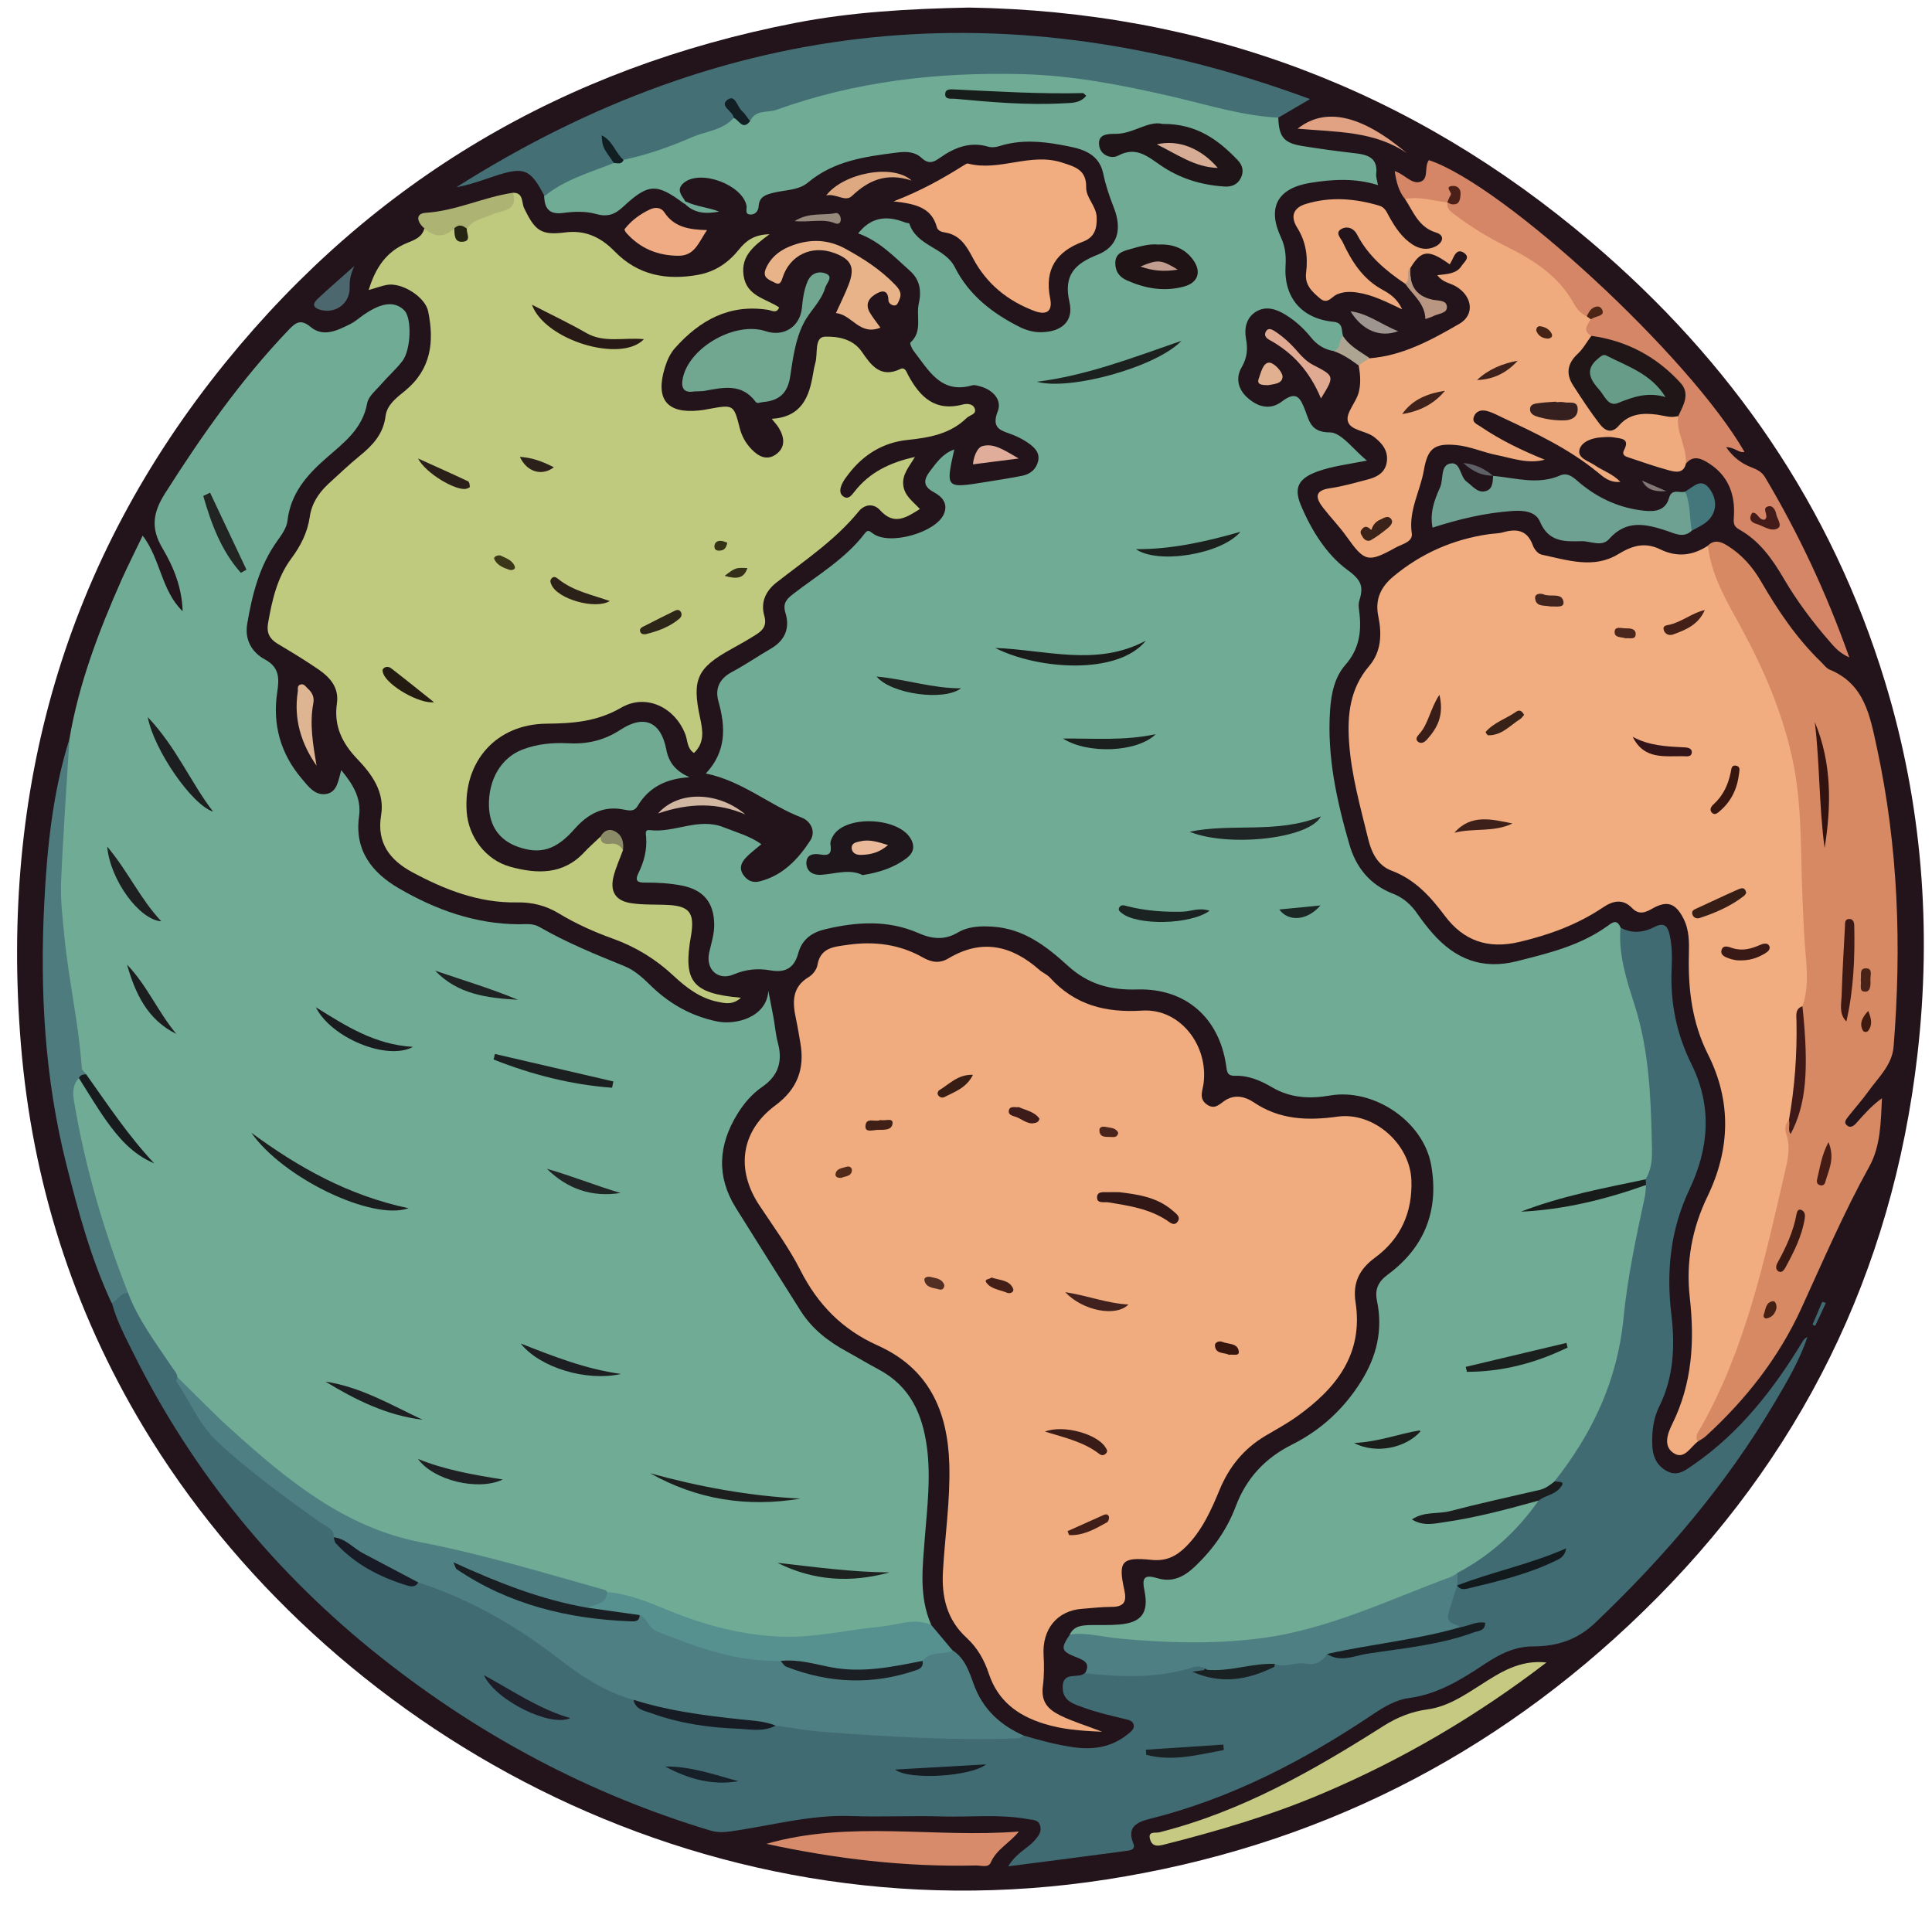 <svg xmlns="http://www.w3.org/2000/svg" xmlns:xlink="http://www.w3.org/1999/xlink" width="500" zoomAndPan="magnify" viewBox="0 0 375 375" height="500" preserveAspectRatio="xMidYMid meet" version="1.0"><path fill="#22141a" d="M 188.09 1.469 C 233.543 2.195 273.988 17.285 308.957 47.074 C 336.055 70.152 355.531 98.293 365.898 132.398 C 373.086 156.023 374.988 180.238 372.164 204.77 C 367.293 247.039 349.406 283.125 319.031 312.699 C 289.953 341.035 255.16 358.52 214.793 364.801 C 135.566 377.145 62.879 335.266 27.832 276.984 C 14.09 254.082 6.234 229.258 4.055 202.707 C 0.012 153.453 12.477 108.93 43.797 70.328 C 72.52 34.945 109.59 13.125 154.355 4.453 C 165.352 2.312 176.484 1.703 188.09 1.469 Z M 188.09 1.469 " fill-opacity="1" fill-rule="nonzero"/><path fill="#70ab95" d="M 207.645 317.25 C 208.488 315.543 210.098 315.465 211.691 315.426 C 213.594 315.387 215.5 315.484 217.363 315.309 C 221.566 314.918 223.02 313.051 222.137 308.734 C 221.625 306.262 222.078 305.555 224.629 306.32 C 227.516 307.203 229.812 306.105 231.992 304.004 C 235.488 300.668 238.176 296.863 239.863 292.367 C 241.926 286.895 245.578 282.988 250.84 280.359 C 256.398 277.574 260.836 273.473 264.172 268.152 C 267.215 263.305 268.453 258.145 267.273 252.492 C 266.805 250.258 267.512 248.766 269.375 247.391 C 276.582 242.074 279.352 234.812 277.777 226.082 C 276.246 217.621 266.648 211.188 258.164 212.637 C 254.219 213.324 250.43 213.129 246.875 211.027 C 244.676 209.734 242.32 208.734 239.746 208.812 C 238.156 208.852 238.156 207.988 238 206.867 C 236.664 197.566 230.145 191.777 220.723 192.055 C 215.48 192.211 211.199 191.051 207.234 187.422 C 203.148 183.695 198.672 180.238 192.684 179.867 C 190.328 179.711 187.934 179.809 185.949 180.984 C 183.277 182.574 180.824 182.242 178.191 181.082 C 172.324 178.531 166.312 178.926 160.266 180.34 C 157.598 180.965 155.672 182.301 154.926 185.066 C 154.16 187.875 152.434 188.875 149.508 188.344 C 147.133 187.914 144.777 188.129 142.418 189.129 C 139.375 190.426 136.941 188.168 137.648 184.91 C 138.059 183.066 138.668 181.281 138.629 179.355 C 138.551 175.137 136.508 172.723 132.387 171.898 C 129.992 171.43 127.594 171.293 125.16 171.312 C 123.805 171.332 123.156 171.016 123.922 169.465 C 125.004 167.27 125.613 164.953 125.414 162.461 C 125.375 161.891 125.102 160.988 126.121 161.125 C 130.914 161.715 135.547 158.633 140.418 160.559 C 142.949 161.559 145.582 162.285 147.781 163.855 C 146.719 164.777 145.602 165.562 144.715 166.543 C 143.93 167.406 143.422 168.465 144.207 169.703 C 144.992 170.938 146.109 171.41 147.445 171.074 C 151.922 169.957 154.887 166.797 157.262 163.168 C 158.402 161.422 157.398 159.398 155.594 158.691 C 149.332 156.301 144.168 151.609 137 150.137 C 140.984 145.898 140.867 141.168 139.453 136.164 C 138.746 133.652 139.633 131.73 142.066 130.434 C 144.656 129.062 147.074 127.375 149.625 125.902 C 152.395 124.293 153.355 121.898 152.453 118.957 C 151.902 117.129 152.629 116.324 153.906 115.324 C 158.715 111.617 164.055 108.496 167.828 103.57 C 168.453 102.746 168.711 103.02 169.457 103.57 C 172.695 105.945 181.766 103.336 183.238 99.703 C 184.062 97.664 182.77 96.348 181.297 95.562 C 178.98 94.328 179.312 93.012 180.59 91.344 C 181.844 89.695 183.062 87.988 185.223 87.242 C 183.535 94.82 183.535 94.82 191.289 93.562 C 193.664 93.172 196.062 92.816 198.418 92.348 C 199.969 92.031 201.125 91.09 201.5 89.52 C 201.891 87.793 200.715 86.773 199.496 85.93 C 198.652 85.34 197.691 84.852 196.727 84.457 C 194.668 83.594 192.23 83.457 193.664 79.824 C 194.527 77.648 192.742 75.664 190.25 75 C 189.738 74.863 189.168 74.664 188.699 74.801 C 182.59 76.531 180.254 71.84 177.348 68.129 C 176.977 67.66 176.543 66.621 176.719 66.48 C 179.117 64.324 177.781 61.438 178.332 58.945 C 178.879 56.531 178.586 54.316 176.641 52.59 C 173.539 49.801 170.633 46.742 166.57 45.309 C 169.062 42.109 172.145 41.777 175.641 43.168 C 175.934 43.285 176.465 43.266 176.523 43.445 C 177.957 47.82 183.375 48.016 185.32 51.844 C 188.051 57.258 192.547 60.754 197.828 63.422 C 199.145 64.09 200.559 64.5 202.07 64.48 C 205.996 64.441 208.449 62.402 207.586 58.652 C 206.367 53.395 208.645 51.176 213.023 49.449 C 216.855 47.938 217.895 44.621 216.188 40.285 C 215.34 38.125 214.613 35.988 214.145 33.711 C 213.203 29.297 209.254 28.746 205.879 28.117 C 201.992 27.391 197.945 27.098 194 28.355 C 193.332 28.57 192.488 28.668 191.82 28.473 C 188.227 27.41 185.184 28.688 182.355 30.688 C 181.078 31.59 180.156 31.848 178.84 30.629 C 177.586 29.453 175.953 29.375 174.129 29.609 C 167.926 30.395 161.855 31.199 156.793 35.457 C 155.004 36.949 152.434 36.852 150.195 37.398 C 148.664 37.773 147.367 38.145 147.25 40.051 C 147.191 40.992 146.543 41.699 145.602 41.641 C 144.48 41.559 145.031 40.539 144.895 39.891 C 144.008 35.832 136.059 32.887 132.816 35.418 C 131.031 36.832 132.426 37.988 133.094 39.207 L 133.094 39.52 L 132.777 39.52 C 127.438 35.535 125.867 35.555 120.918 40.168 C 119.289 41.68 117.855 42.148 115.617 41.52 C 113.676 40.973 111.418 41.051 109.375 41.324 C 106.684 41.699 105.723 40.559 105.625 38.145 C 105.488 36.695 106.547 36.086 107.586 35.672 C 111.316 34.164 114.832 32.082 118.758 31.023 C 119.527 30.887 120.312 30.805 121.039 30.512 C 128.145 28.273 135.176 25.863 141.93 22.703 C 143.047 22.074 144.48 24.586 145.422 22.328 C 147.523 20.777 150.117 20.543 152.492 19.758 C 163.918 15.992 175.465 13.715 187.5 13.559 C 197.906 13.422 208.293 13.203 218.484 15.637 C 227.691 17.836 236.898 19.992 246.168 21.879 C 246.895 22.035 247.621 22.191 248.113 22.82 C 248.23 26.547 249.172 27.746 252.727 28.332 C 256.141 28.883 259.578 29.355 263.016 29.746 C 265.488 30.023 267.492 30.629 267.117 33.789 C 267.059 34.379 267.293 34.988 267.473 35.93 C 263.016 34.535 258.656 34.789 254.316 35.496 C 247.953 36.535 245.914 40.285 248.641 46.094 C 249.484 47.898 249.645 49.684 249.523 51.586 C 249.152 57.75 252.648 61.871 258.852 62.461 C 260.758 62.637 260.324 64.109 260.676 65.188 C 260.656 66.52 260.875 67.992 258.891 68.148 C 257.047 67.836 255.613 66.934 254.434 65.461 C 253.039 63.734 251.41 62.242 249.504 61.086 C 247.719 59.988 245.773 59.34 243.852 60.457 C 241.906 61.617 241.477 63.695 241.848 65.738 C 242.223 67.758 242.082 69.426 241.004 71.289 C 239.887 73.195 240.18 75.352 241.965 77.039 C 244.047 79.004 246.5 79.688 248.801 77.941 C 251.703 75.727 252.41 77.254 253.375 79.766 C 254.141 81.77 254.492 83.926 258.105 83.926 C 260.363 83.926 262.621 87.223 265.332 89.402 C 261.738 90.109 258.676 90.461 255.75 91.504 C 252.176 92.797 251.059 94.543 252.449 97.938 C 254.473 102.824 257.457 107.633 261.484 110.578 C 264.367 112.676 264.664 113.895 263.84 116.621 C 263.602 117.387 263.781 118.289 263.879 119.133 C 264.27 122.801 263.762 126.078 261.129 129.062 C 259.027 131.457 258.379 134.676 258.164 137.871 C 257.555 146.82 259.461 155.418 261.914 163.914 C 263.191 168.348 265.902 171.742 270.379 173.469 C 272.418 174.254 273.93 175.629 275.148 177.414 C 276.051 178.711 277.012 179.965 278.055 181.145 C 282.434 186.129 287.656 188.266 294.391 186.578 C 300.516 185.027 306.621 183.574 311.883 179.828 C 312.789 179.18 313.828 178.199 314.555 180.062 C 315.988 183.477 315.871 187.246 316.988 190.738 C 318.797 196.332 320.348 202.004 320.777 207.871 C 321.23 213.895 322.348 219.918 321.113 226.004 C 320.898 227.023 320.957 228.102 320.191 228.926 C 316.949 230.496 313.414 230.969 309.941 231.691 C 305.758 232.574 301.637 233.676 297.492 234.695 C 303.539 233.559 309.527 232.125 315.477 230.574 C 316.852 230.223 318.227 229.496 319.719 230.004 C 320.641 231.418 320.051 232.871 319.758 234.285 C 317.914 243.113 316.441 252.023 315.184 260.973 C 313.73 271.293 308.762 279.945 302.363 287.914 C 300.613 289.836 298.141 290.113 295.844 290.738 C 289.68 292.449 283.453 293.918 277.113 294.879 C 283.082 294.332 288.871 292.977 294.645 291.406 C 295.844 291.074 297 290.465 298.316 290.918 C 299.555 292.211 298.238 292.996 297.648 293.801 C 293.703 299.121 288.656 303.16 282.824 306.242 C 276.285 309.695 269.18 311.641 262.387 314.406 C 253 318.234 243.145 319.645 233.148 319.902 C 225.926 320.078 218.719 319.156 211.512 318.469 C 210.18 318.371 208.785 318.133 207.645 317.25 Z M 207.645 317.25 " fill-opacity="1" fill-rule="nonzero"/><path fill="#70ab95" d="M 13.48 143.406 C 15.305 132.672 19.152 122.586 23.531 112.676 C 24.809 109.812 26.242 107.004 27.695 103.965 C 31.172 108.516 31.309 114.656 35.449 118.641 C 35.332 114.168 33.742 110.125 31.582 106.496 C 29.207 102.531 29.66 99.488 32.074 95.703 C 39.199 84.477 46.801 73.684 56.008 64.047 C 57.305 62.695 58.305 61.793 60.289 63.461 C 62.762 65.52 65.473 64.148 67.965 62.91 C 68.711 62.539 69.379 62.008 70.047 61.496 C 73.816 58.711 76.547 58.301 78.488 60.262 C 79.961 61.734 79.805 67.895 78.078 70.113 C 76.859 71.684 75.348 73.016 74.031 74.527 C 73.012 75.727 71.5 76.902 71.266 78.277 C 70.379 83.223 66.77 85.91 63.391 88.852 C 59.582 92.168 56.402 95.762 55.793 101.117 C 55.637 102.473 54.652 103.824 53.809 105.004 C 50.332 109.852 48.941 115.422 47.977 121.133 C 47.469 124.176 48.879 126.629 51.434 128.004 C 54.281 129.551 54.203 131.711 53.809 134.359 C 52.867 140.602 54.438 146.25 58.52 151.078 C 59.777 152.57 61.133 154.512 63.371 154.102 C 65.492 153.707 65.668 151.414 66.238 149.488 C 68.496 152.219 70.184 154.926 69.691 158.477 C 68.77 165.07 72.227 169.406 77.43 172.43 C 84.574 176.59 92.254 179.355 100.695 179.395 C 102.051 179.395 103.426 179.18 104.703 179.926 C 109.984 182.969 115.617 185.262 121.273 187.559 C 123.336 188.402 124.945 189.973 126.535 191.523 C 130.109 194.938 134.289 197.254 139.16 198.254 C 142.871 199.02 148.84 197.43 149.133 192.289 C 149.547 194.469 149.859 195.996 150.137 197.508 C 150.43 199.156 150.566 200.844 151 202.473 C 151.961 206.066 151.02 208.852 147.938 210.969 C 145.914 212.363 144.363 214.207 143.086 216.289 C 139.434 222.273 139.023 228.336 142.812 234.422 C 146.973 241.113 151.195 247.766 155.398 254.438 C 157.598 257.91 160.719 260.344 164.273 262.285 C 166.395 263.445 168.453 264.699 170.594 265.836 C 176.641 269.074 179.059 274.434 179.922 280.969 C 180.688 286.797 179.98 292.488 179.527 298.258 C 179.098 304.004 178.293 309.812 180.746 315.367 C 171.477 316.504 162.289 318.449 152.965 318.605 C 145.266 318.723 137.766 316.762 130.559 313.855 C 126.555 312.246 122.449 310.953 118.289 309.773 C 105.996 306.164 93.688 302.672 81.121 300.043 C 71.164 297.961 62.449 293.211 54.574 286.836 C 47.289 280.949 40.457 274.609 34.098 267.723 C 30.367 262.324 26.418 257.027 23.945 250.863 C 19.293 239.168 15.719 227.16 13.695 214.719 C 13.383 212.738 12.949 210.754 14.738 209.184 C 16.738 208.832 17.152 210.539 17.859 211.715 C 20.664 216.445 23.629 221.02 27.676 223.941 C 22.965 219.781 19.84 213.582 15.562 208.281 C 13.949 200.57 13.047 192.781 11.969 184.988 C 10.023 171.035 11.457 157.223 13.48 143.406 Z M 13.48 143.406 " fill-opacity="1" fill-rule="nonzero"/><path fill="#f0ab7e" d="M 213.93 336.129 C 209.609 335.953 206.094 335.66 202.637 334.578 C 197.512 332.988 193.664 330.125 191.918 324.828 C 191.055 322.195 189.68 319.801 187.637 317.918 C 183.789 314.406 182.75 309.973 183.023 305.047 C 183.414 298.117 184.457 291.25 184.262 284.266 C 183.965 273.863 180.293 265.602 170.34 261.148 C 163.508 258.086 158.715 253.199 155.34 246.527 C 153.121 242.152 150.156 238.129 147.426 234.008 C 142.773 227.043 143.754 219.566 150.488 214.562 C 154.73 211.422 156.223 207.516 155.359 202.492 C 155.082 200.941 154.848 199.391 154.516 197.844 C 153.828 194.625 153.609 191.641 157.008 189.621 C 157.754 189.168 158.5 188.207 158.656 187.363 C 159.227 183.891 161.898 183.773 164.488 183.398 C 169.633 182.652 174.582 183.262 179.137 185.852 C 180.883 186.832 182.414 187.031 184.121 186.008 C 190.582 182.145 196.375 183.516 201.734 188.246 C 202.363 188.797 203.207 189.129 203.777 189.738 C 208.625 195.074 214.555 196.605 221.684 196.156 C 229.047 195.684 234.621 202.926 233.602 210.383 C 233.406 211.754 232.641 213.285 234.289 214.406 C 235.859 215.484 236.781 214.207 237.902 213.52 C 239.766 212.383 241.73 212.875 243.281 213.914 C 248.348 217.367 253.805 217.543 259.617 216.738 C 266.586 215.758 273.676 221.98 273.949 229.062 C 274.188 235.266 271.91 240.426 266.883 244.113 C 263.84 246.352 262.523 249.02 263.113 252.77 C 264.664 262.875 259.305 269.547 251.703 274.961 C 249.742 276.355 247.602 277.516 245.52 278.75 C 241.398 281.223 238.551 284.734 236.723 289.172 C 235.074 293.152 233.328 297.078 230.184 300.219 C 228.262 302.121 226.316 303.062 223.469 302.77 C 217.719 302.18 216.992 303.043 218.227 308.598 C 218.758 310.953 218.129 311.895 215.734 311.895 C 213.848 311.895 211.945 312.129 210.059 312.266 C 205.152 312.621 202.285 316.25 202.559 321.215 C 202.676 323.219 202.676 325.375 202.422 327.238 C 201.988 330.438 203.562 331.832 205.723 332.93 C 208.137 334.129 210.746 334.895 213.93 336.129 Z M 213.93 336.129 " fill-opacity="1" fill-rule="nonzero"/><path fill="#c0ca7f" d="M 120.918 165.012 C 120.312 166.68 119.566 168.309 119.113 170.016 C 118.348 172.98 119.406 174.805 122.41 175.293 C 124.887 175.688 127.438 175.512 129.953 175.668 C 133.723 175.922 134.723 177.199 134.23 180.945 C 134.211 181.164 134.172 181.359 134.133 181.574 C 132.543 190.504 134.289 192.82 143.812 193.664 C 142.203 195.133 140.652 194.723 139.316 194.449 C 135.902 193.762 133.191 191.699 130.719 189.383 C 127.281 186.168 123.395 183.793 118.977 182.203 C 115.324 180.887 111.77 179.297 108.434 177.277 C 105.957 175.766 103.25 175.098 100.324 175.156 C 92.961 175.293 86.305 172.684 79.98 169.27 C 75.723 166.973 73.07 163.617 73.973 158.242 C 74.719 153.77 72.207 150.293 69.34 147.312 C 66.375 144.211 64.766 140.855 65.395 136.52 C 65.824 133.477 64.098 131.516 61.859 129.965 C 59.266 128.18 56.559 126.551 53.867 124.941 C 52.316 124.02 51.707 122.781 52.023 120.996 C 52.809 116.523 53.77 112.125 56.559 108.379 C 58.344 105.984 59.68 103.355 60.113 100.391 C 60.484 97.723 61.84 95.703 63.723 93.934 C 65.746 92.09 67.73 90.188 69.852 88.461 C 72.363 86.418 74.406 84.223 74.836 80.77 C 75.113 78.551 76.996 77.176 78.605 75.863 C 83.691 71.703 84.32 66.344 83.105 60.418 C 82.516 57.594 77.902 54.707 74.996 55.316 C 74.012 55.512 73.051 55.867 71.559 56.297 C 72.895 51.902 75.055 48.781 78.98 47.172 C 80.473 46.562 81.926 46.074 82.379 44.309 C 84.262 44.445 86.168 44.977 88.012 44.133 C 88.738 44.191 89.445 46.703 90.172 44.133 C 91.113 42.129 93.039 41.578 94.902 41.051 C 96.965 40.441 98.734 39.559 99.559 37.418 C 101.637 37.359 101.227 39.344 101.719 40.363 C 103.836 44.777 104.977 45.719 109.688 45.113 C 113.656 44.602 116.68 46.094 119.289 48.781 C 123.844 53.453 129.363 54.453 135.547 53.336 C 138.824 52.727 141.359 51 143.402 48.469 C 144.773 46.762 146.348 45.523 149.371 45.465 C 146.328 47.703 143.793 49.664 144.324 53.453 C 144.895 57.516 148.645 57.926 151.234 59.672 C 150.727 60.93 149.801 60.262 149.094 60.145 C 141.574 58.965 135.84 62.145 131.031 67.543 C 130.051 68.641 129.461 69.996 129.027 71.426 C 127.184 77.512 129.461 80.336 135.742 79.668 C 136.371 79.609 137 79.492 137.609 79.375 C 142.379 78.512 142.418 78.492 143.598 83.145 C 144.008 84.73 144.754 86.027 145.875 87.203 C 147.25 88.637 148.879 89.441 150.625 88.188 C 152.492 86.832 152.277 84.93 151.195 83.102 C 150.902 82.594 150.469 82.141 149.801 81.297 C 155.594 80.926 157.066 77.078 157.812 72.566 C 157.93 71.84 158.066 71.113 158.266 70.406 C 158.773 68.602 158.008 65.402 160.168 65.344 C 162.543 65.285 165.547 65.719 167.316 68.328 C 169.062 70.879 170.93 73.469 174.758 71.625 C 175.68 71.172 175.973 72.25 176.289 72.84 C 178.566 77.078 181.531 79.945 186.891 78.512 C 187.754 78.277 188.992 78.375 189.246 79.473 C 189.465 80.453 188.188 80.57 187.617 81.141 C 184.398 84.262 180.371 84.949 176.113 85.398 C 171.418 85.891 167.59 88.227 164.703 92.012 C 164.254 92.602 163.781 93.191 163.488 93.836 C 163.074 94.699 162.781 95.781 163.762 96.406 C 164.684 96.996 165.312 96.113 165.824 95.465 C 168.73 91.719 172.676 89.773 177.586 88.695 C 176.465 90.598 175.07 92.07 175.328 94.211 C 175.582 96.27 177.211 97.332 178.547 98.801 C 175.914 100.449 173.559 102.078 170.812 99.02 C 169.613 97.684 167.828 97.82 166.648 99.293 C 162.133 104.828 156.223 108.75 150.684 113.09 C 148.566 114.758 147.621 116.973 148.348 119.504 C 148.879 121.371 148.113 122.312 146.816 123.137 C 145.227 124.156 143.578 125.078 141.91 126 C 135.293 129.652 134.27 131.906 135.883 139.324 C 136.391 141.719 136.844 144.113 134.703 146.152 C 133.367 145.309 133.484 143.801 133.055 142.621 C 131.09 137.344 125.434 134.535 120.566 137.363 C 115.914 140.07 111.199 140.422 106.094 140.465 C 96.297 140.543 89.879 147.84 90.586 157.574 C 90.918 162.402 94.258 166.934 99.086 168.25 C 104.191 169.645 109.297 169.84 113.379 165.445 C 114.383 164.363 115.5 163.422 116.543 162.402 C 118.152 163.051 120.488 162.48 120.918 165.012 Z M 120.918 165.012 " fill-opacity="1" fill-rule="nonzero"/><path fill="#f1ac7f" d="M 329.574 279.789 C 328.121 280.832 326.965 283.344 324.941 282.105 C 322.723 280.75 323.684 278.219 324.586 276.395 C 328.457 268.547 328.945 260.363 327.984 251.828 C 327.219 245.035 328.398 238.484 331.422 232.223 C 335.84 223.078 336.113 213.758 331.5 204.613 C 328.418 198.488 327.652 192.016 327.809 185.344 C 327.867 182.91 327.906 180.516 326.746 178.258 C 325.234 175.312 323.586 174.727 320.758 176.336 C 319.363 177.141 318.109 177.629 316.793 176.258 C 314.949 174.352 313.004 174.863 311.098 176.16 C 306.152 179.477 300.711 181.457 294.902 182.832 C 288.773 184.281 284.043 182.574 280.449 177.766 C 277.621 174 274.656 170.703 270.062 168.977 C 267.434 167.996 266.195 165.484 265.566 162.852 C 264.055 156.633 262.289 150.473 261.855 144.055 C 261.484 138.676 262.051 133.594 265.762 129.258 C 268.16 126.453 268.219 122.957 267.531 119.641 C 266.824 116.246 268.098 113.852 270.477 111.871 C 275.836 107.418 282.02 104.688 288.953 103.688 C 289.895 103.551 290.855 103.57 291.758 103.316 C 294.43 102.551 296.473 102.922 297.531 105.867 C 297.785 106.594 298.531 107.516 299.219 107.652 C 304.188 108.711 309.352 110.477 314.102 107.555 C 316.91 105.848 319.324 105.199 322.27 106.633 C 325.492 108.203 328.574 107.867 331.52 105.906 C 333.66 109.535 334.582 113.695 336.645 117.367 C 340.648 124.527 344.105 131.945 346.793 139.738 C 349.152 146.586 349.957 153.59 350.25 160.773 C 350.645 170.84 351.074 180.906 351.43 190.973 C 351.488 192.641 351.586 194.367 350.504 195.84 C 349.367 196.898 349.504 198.293 349.562 199.648 C 349.758 205.496 349.484 211.305 348.09 217.016 C 347.07 219.055 348.109 221.156 347.895 223.215 C 347.363 228.336 346.52 233.418 344.969 238.344 C 342.316 246.746 340.746 255.457 337.43 263.68 C 335.152 269.234 332.383 274.512 329.574 279.789 Z M 329.574 279.789 " fill-opacity="1" fill-rule="nonzero"/><path fill="#416b73" d="M 24.848 250.945 C 26.871 256.262 30.305 260.754 33.43 265.426 C 33.84 266.035 34.371 266.543 34.43 267.328 C 39.262 276.867 46.898 283.773 55.516 289.738 C 58.188 291.582 60.621 293.762 63.41 295.469 C 64.43 296.098 65.195 296.941 65.512 298.117 C 69.457 303.457 74.66 306.457 81.355 306.754 C 87.738 308.008 93.312 311.109 98.773 314.406 C 103.07 316.996 107.312 319.684 111.16 322.941 C 114.812 326.043 119.387 327.477 123.473 329.812 C 126.691 332.5 130.699 332.91 134.586 333.617 C 140.043 334.617 145.523 335.227 151.078 334.207 C 165.629 335.598 180.156 336.992 194.785 336.402 C 196.16 336.344 197.336 337.465 198.73 336.875 C 201.93 337.836 205.152 338.68 208.469 339.152 C 212.297 339.68 215.773 339.113 218.836 336.66 C 219.465 336.148 220.328 335.578 219.996 334.617 C 219.738 333.891 218.895 333.812 218.148 333.617 C 215.617 332.988 213.043 332.422 210.609 331.539 C 208.625 330.812 206.152 330.301 206.27 327.32 C 206.387 324.316 209.312 325.926 210.551 324.746 C 211.828 323.805 213.301 323.727 214.754 324.004 C 219.699 324.984 224.531 324.102 229.359 323.117 C 230.969 322.785 232.641 322.234 234.133 323.531 C 233.129 324.984 233.129 325.062 234.996 325.121 C 239.297 325.258 243.477 324.746 247.348 322.648 C 250.625 321.648 254.316 322.824 257.398 320.707 C 267.02 320.668 276.285 318.391 285.574 316.25 C 284.828 316.23 284.121 316.426 283.375 316.328 C 280.332 315.133 279.957 314.562 280.824 311.543 C 281.195 310.207 281.117 308.617 282.414 307.637 C 283.219 308.008 284.102 307.91 284.867 307.676 C 290.758 305.891 296.824 304.613 302.422 301.926 C 296.727 304.418 290.68 305.812 284.789 307.656 C 284.141 307.852 283.355 308.066 282.668 307.617 C 282.117 306.773 282.316 306.027 282.883 305.301 C 289.305 301.926 294.508 297.156 298.652 291.23 C 298.945 289.426 300.969 289.719 301.852 288.602 C 302.105 288.266 302.617 288.266 302.871 287.895 C 302.422 287.973 302.066 287.816 301.773 287.465 C 309.137 278.16 313.965 267.84 315.125 255.848 C 315.891 247.961 317.559 240.191 319.227 232.438 C 319.406 231.633 319.426 230.789 319.504 229.945 C 319.129 229.613 319.129 229.238 319.426 228.848 C 320.938 226.414 320.66 223.531 320.602 220.996 C 320.406 212.266 319.973 203.512 317.266 195.035 C 315.715 190.188 314.102 185.281 314.535 180.043 C 316.773 181.281 318.992 181.023 321.172 179.906 C 322.879 179.023 323.664 179.633 324.059 181.379 C 324.566 183.555 324.566 185.773 324.469 187.973 C 324.156 194.508 325.395 200.688 328.32 206.574 C 332.344 214.699 331.734 222.824 327.926 230.848 C 324.254 238.582 323.391 246.664 324.41 255.125 C 325.137 261.207 324.883 267.309 322.055 273 C 320.918 275.316 320.621 277.809 320.699 280.359 C 320.758 282.617 321.523 284.48 323.586 285.559 C 325.648 286.641 327.199 285.344 328.75 284.266 C 337.762 278.023 344.301 269.605 349.898 260.363 C 350.113 260.008 350.387 259.715 350.82 259.5 C 349.309 264.051 346.871 268.152 344.457 272.234 C 335.035 288.207 323.094 302.141 309.703 314.918 C 306.074 318.391 302.125 319.547 297.57 319.566 C 293.977 319.566 291.031 321.098 288.246 322.941 C 283.668 325.984 279.094 328.848 273.461 329.594 C 270.945 329.93 268.688 331.281 266.586 332.676 C 253.156 341.703 238.961 349.102 223.156 353.043 C 220.645 353.672 218.68 354.652 219.977 357.812 C 220.426 358.914 219.523 359.148 218.855 359.227 C 211.336 360.246 203.797 361.207 195.707 362.25 C 197.238 359.637 199.457 358.812 200.871 357.164 C 201.598 356.32 202.227 355.535 201.891 354.359 C 201.559 353.184 200.539 353.281 199.594 353.105 C 194.059 352.082 188.461 352.73 182.906 352.574 C 177.016 352.398 171.105 352.711 165.215 352.496 C 157.242 352.199 149.625 354.379 141.871 355.457 C 140.477 355.656 139.238 355.715 137.863 355.301 C 114.441 348.238 93.254 336.973 74.07 321.785 C 53.535 305.535 37.355 285.793 25.73 262.344 C 24.199 259.266 22.57 256.184 21.688 252.789 C 22.277 251.492 22.902 250.121 24.848 250.945 Z M 24.848 250.945 " fill-opacity="1" fill-rule="nonzero"/><path fill="#d78964" d="M 349.855 195.312 C 351.25 191.348 350.602 187.227 350.309 183.242 C 350.094 180.219 349.996 177.199 349.855 174.176 C 349.465 165.207 349.816 156.16 347.914 147.352 C 345.969 138.305 342.336 129.848 337.898 121.723 C 335.172 116.719 332.168 111.754 331.5 105.906 C 332.715 104.707 333.934 105.082 335.191 105.848 C 338.039 107.594 340.156 109.988 341.828 112.871 C 345.105 118.523 348.738 123.922 353.469 128.492 C 354 129.004 354.473 129.691 355.102 129.965 C 361.953 132.75 362.973 139.012 364.309 145.152 C 368.453 164.324 369.117 183.676 367.547 203.141 C 367.254 206.73 364.621 209.086 362.68 211.793 C 361.461 213.5 360.047 215.07 358.75 216.719 C 358.398 217.191 357.828 217.801 358.418 218.367 C 359.105 219.055 359.793 218.566 360.305 217.996 C 361.816 216.289 363.328 214.562 365.289 213.168 C 365.055 217.879 365.035 222.43 362.836 226.414 C 357.887 235.344 353.883 244.684 349.641 253.945 C 345.262 263.523 338.844 271.688 331.066 278.789 C 330.617 279.203 330.047 279.477 329.535 279.809 C 328.867 278.633 329.75 277.789 330.223 276.926 C 338.883 261.52 342.516 244.469 346.441 227.531 C 346.973 225.238 347.598 222.668 346.715 220.133 C 346.422 219.309 346.441 218.25 347.168 217.445 C 347.246 217.504 347.383 217.543 347.402 217.641 C 347.5 217.918 347.777 218.016 347.816 217.82 C 348.445 214.777 349.543 211.812 349.504 208.656 C 349.465 205.121 349.777 201.57 349.23 198.039 C 349.152 197.078 349.27 196.137 349.855 195.312 Z M 349.855 195.312 " fill-opacity="1" fill-rule="nonzero"/><path fill="#efab7d" d="M 327.238 89.992 C 326.785 91.934 325.254 91.641 324 91.305 C 321.367 90.598 318.797 89.695 316.223 88.832 C 315.574 88.617 314.691 88.383 315.242 87.324 C 316.418 85.066 314.574 85.145 313.316 84.91 C 312.512 84.75 311.648 84.832 310.805 84.891 C 309.02 84.988 307.055 85.715 306.602 87.184 C 306.074 88.93 308.332 89.461 309.547 90.305 C 311.078 91.363 312.945 91.914 314.516 93.523 C 312.434 93.758 311.137 92.523 310.02 91.602 C 304.5 87.105 298.18 84.125 291.816 81.141 C 290.777 80.648 289.758 80.082 288.656 79.785 C 287.598 79.492 286.477 79.707 286.066 80.945 C 285.691 82.043 286.691 82.32 287.359 82.789 C 291.25 85.438 295.449 87.441 299.828 89.227 C 296.57 90.109 293.547 88.93 290.504 88.324 C 287.832 87.793 285.32 86.617 282.57 86.379 C 278.328 86.008 277.094 87.105 276.367 91.285 C 275.66 95.367 273.363 99.098 274.027 103.531 C 274.266 105.18 272.164 105.594 270.945 106.258 C 265.508 109.281 264.879 109.066 261.363 104.141 C 259.973 102.176 258.262 100.43 256.789 98.527 C 255.336 96.625 255.102 95.191 258.184 94.758 C 260.656 94.406 263.094 93.68 265.527 93.051 C 267.352 92.582 268.906 91.68 269.18 89.617 C 269.473 87.5 268.297 86.047 266.727 84.832 C 265.074 83.555 262.031 83.594 261.602 81.691 C 261.246 80.141 263.133 78.18 263.684 76.312 C 264.172 74.605 264.055 72.781 263.723 70.996 C 264.074 69.996 264.684 69.367 265.84 69.543 C 272.301 69.035 277.859 65.973 283.258 62.852 C 286.379 61.047 285.73 57.355 282.492 55.531 C 281.43 54.926 280.059 54.844 278.977 53.414 C 280.844 53.176 282.688 53.195 283.707 51.59 C 284.199 50.805 285.535 49.941 284.062 49.016 C 282.941 48.332 282.395 49.293 281.98 50.215 C 281.824 50.586 281.59 50.941 281.391 51.312 C 277.309 48.371 275.895 48.488 273.793 51.961 C 273.125 52.902 274.754 54.609 272.754 55.082 C 268.984 52.551 265.547 49.664 263.406 45.523 C 262.797 44.328 261.582 43.836 260.48 44.387 C 258.988 45.113 260.246 46.191 260.617 46.996 C 262.367 50.742 264.508 54.16 268.336 56.238 C 269.75 57.004 271.203 57.965 272.164 60.047 C 269.121 58.613 266.469 57.238 263.504 56.789 C 262.09 56.574 260.797 56.594 259.5 57.141 C 258.457 57.594 257.672 59.164 256.219 57.926 C 254.668 56.613 253.215 55.297 253.512 52.941 C 253.902 49.84 253.492 46.879 251.781 44.191 C 250.352 41.914 251.137 40.285 253.492 39.578 C 258.242 38.125 263.035 38.52 267.746 39.93 C 268.906 40.285 269.199 41.305 269.73 42.207 C 270.867 44.23 272.145 46.133 274.148 47.449 C 275.582 48.391 277.133 48.586 278.625 47.84 C 280.016 47.133 280.586 45.699 278.723 45.133 C 275.344 44.09 274.363 41.148 272.734 38.656 C 272.637 37.48 273.539 37.617 274.168 37.695 C 276.387 37.969 278.664 37.812 280.785 38.695 C 281.039 38.871 281.254 39.086 281.449 39.324 C 283.77 42.305 286.93 44.191 290.188 45.84 C 293.387 47.449 296.414 49.312 299.477 51.176 C 301.695 52.531 303.207 54.512 304.719 56.551 C 305.836 58.062 306.84 59.691 308.332 60.91 C 308.645 61.223 308.898 61.598 309.039 62.008 C 308.801 63.246 308.82 64.5 309.117 65.738 C 308.859 67.406 307.625 68.445 306.602 69.621 C 305.367 71.055 305.129 72.566 306.055 74.234 C 307.367 76.609 308.918 78.844 310.531 81.023 C 311.551 82.418 312.828 82.809 314.281 81.633 C 318.051 78.59 322.035 79.297 326.059 80.945 C 326.824 83.867 328.555 86.715 327.238 89.992 Z M 327.238 89.992 " fill-opacity="1" fill-rule="nonzero"/><path fill="#4e7f82" d="M 198.75 336.895 C 198.398 337.07 198.043 337.387 197.691 337.406 C 185.145 337.875 172.637 337.109 160.148 336.188 C 156.93 335.953 153.75 335.363 150.547 334.934 C 141.91 334.637 133.309 333.953 125.023 331.184 C 124.238 330.93 123.395 330.773 122.961 329.93 C 117.387 328.418 112.73 325.258 108.254 321.805 C 100.008 315.465 91.113 310.363 81.18 307.145 C 77.723 307.145 75.172 304.891 72.324 303.477 C 69.613 302.141 67.121 300.355 64.785 298.395 C 64.824 296.629 63.234 296.273 62.191 295.527 C 55.32 290.621 48.508 285.676 42.305 279.945 C 38.711 276.629 36.902 272.078 34.234 268.113 C 34.137 267.957 34.371 267.586 34.449 267.328 C 38.062 270.844 41.559 274.492 45.309 277.848 C 55.949 287.445 67.004 296.488 81.609 299.336 C 93.746 301.691 105.547 305.281 117.426 308.617 C 117.602 308.676 117.738 308.891 117.895 309.031 C 118.562 312.227 115.953 312.031 114.125 312.68 C 105.723 311.543 97.867 308.773 90.348 304.93 C 90.016 304.613 90.605 304.457 90.309 304.75 C 90.25 304.809 90.309 304.891 90.484 304.988 C 99.379 310.402 109.199 312.816 119.445 313.836 C 121.117 313.992 122.805 313.953 124.395 313.23 C 132.504 319.02 141.852 320.883 151.492 321.863 C 159.797 325.945 168.336 326.277 177.074 323.414 C 177.703 323.199 178.191 322.883 178.508 322.273 C 180.156 319.902 182.434 319.723 184.969 320.371 C 187.324 321.922 188.129 324.512 189.012 326.926 C 190.758 331.773 194.176 334.875 198.75 336.895 Z M 198.75 336.895 " fill-opacity="1" fill-rule="nonzero"/><path fill="#436f75" d="M 142.418 22.879 C 140.277 25.293 137.059 25.449 134.328 26.625 C 130.051 28.492 125.633 30.062 121.02 31.023 C 118.977 31.121 119.035 28.961 117.875 28.176 C 118.113 29.355 119.586 30.141 119.152 31.629 C 114.539 33.496 109.648 34.828 105.684 38.066 C 102.953 32.77 101.738 32.277 95.945 34.203 C 93.512 35.008 91.094 35.91 88.582 36.34 C 140.809 3.234 195.902 -2.355 254.277 19.23 C 252 20.562 250.055 21.703 248.113 22.84 C 241.062 22.465 234.348 20.328 227.555 18.758 C 217.855 16.52 208.234 14.617 198.18 14.383 C 181.883 13.988 166.059 15.793 150.727 21.309 C 148.996 21.938 146.602 21.211 145.602 23.527 C 143.812 23.371 143.559 21.406 142.203 20.66 C 142.047 21.465 143.125 22.074 142.418 22.879 Z M 142.418 22.879 " fill-opacity="1" fill-rule="nonzero"/><path fill="#d58666" d="M 307.977 61.398 C 306.898 60.871 306.094 60.047 305.543 59.023 C 302.578 53.609 297.688 50.449 292.367 47.84 C 288.871 46.113 285.613 44.09 282.492 41.758 C 281.629 41.109 280.742 40.559 280.941 39.285 C 281.531 38.969 282.414 39.008 282.473 38.008 C 281.668 38.105 281.688 39.188 280.922 39.285 C 278.191 38.988 275.5 38.086 272.695 38.617 C 271.477 37.105 271.023 35.32 270.711 33.219 C 272.574 33.789 273.891 35.711 275.539 35.32 C 277.465 34.867 276.348 32.375 277.348 31.082 C 291.957 35.949 327.926 69.172 338.605 87.715 C 337.469 87.969 336.762 86.812 335.035 86.793 C 336.465 88.832 338.059 89.973 339.922 90.699 C 341.043 91.129 341.984 91.582 342.613 92.66 C 349.109 103.59 354.492 115.031 358.949 127.609 C 357.082 126.766 356.16 125.707 355.258 124.664 C 351.859 120.781 348.777 116.66 346.168 112.203 C 343.969 108.438 341.473 104.945 337.566 102.766 C 336.348 102.098 336.484 101.293 336.547 100.195 C 336.82 95.918 335.426 92.309 331.695 89.934 C 330.281 89.031 328.672 88.227 327.219 90.012 C 327.473 86.812 325.293 83.988 325.746 80.75 C 325.629 80.57 325.453 80.355 325.531 80.18 C 327.434 75.098 324.156 72.664 320.523 70.445 C 316.871 68.211 312.848 66.719 308.859 65.207 C 307.152 64.188 308.055 63.086 308.762 61.988 C 308.469 61.379 308.977 61.105 309.273 60.754 C 308.781 60.812 308.449 61.262 307.977 61.398 Z M 307.977 61.398 " fill-opacity="1" fill-rule="nonzero"/><path fill="#f1ac7f" d="M 173.441 39.086 C 178.82 37.008 182.984 34.652 187.047 32.102 C 187.305 31.945 187.656 31.691 187.895 31.75 C 193.98 33.34 199.988 29.551 206.133 31.551 C 208.664 32.375 210.883 32.945 210.824 36.34 C 210.785 38.422 212.789 39.949 212.867 42.188 C 212.945 44.465 212.398 46.094 210.18 46.918 C 205.016 48.82 202.695 52.312 203.836 57.926 C 204.348 60.418 203.148 61.242 200.773 60.359 C 195.57 58.398 191.484 55.082 188.875 50.156 C 187.598 47.742 186.34 45.562 183.355 45.113 C 182.711 45.016 182.023 44.758 181.844 44.109 C 180.824 40.285 177.723 39.559 173.441 39.086 Z M 173.441 39.086 " fill-opacity="1" fill-rule="nonzero"/><path fill="#71aa93" d="M 133.82 150.863 C 129.402 151.117 125.965 152.727 123.727 156.496 C 123.117 157.516 122.176 157.359 121.215 157.164 C 117.148 156.281 114.086 157.988 111.496 160.93 C 107.922 164.992 104.84 165.914 100.461 164.344 C 96.926 163.07 95.004 160.34 94.902 156.418 C 94.785 151.375 97.223 147.117 101.363 145.508 C 104.23 144.387 107.293 144.113 110.355 144.27 C 114.047 144.465 117.289 143.699 120.469 141.621 C 125.062 138.637 128.301 140.129 129.324 145.469 C 129.832 148.156 131.305 149.727 133.82 150.863 Z M 133.82 150.863 " fill-opacity="1" fill-rule="nonzero"/><path fill="#4e7f83" d="M 282.902 305.32 C 282.883 306.125 282.863 306.93 282.844 307.734 L 282.824 307.754 C 282.258 309.578 281.648 311.383 281.137 313.23 C 280.586 315.23 282.57 315.074 283.473 315.84 C 282.434 317.41 280.664 317.566 279.074 317.898 C 272.457 319.273 265.742 320.215 259.086 321.293 C 258.578 321.371 258.047 321.391 257.594 321.039 C 256.613 322.57 255.258 323.277 253.453 322.922 C 251.43 322.512 249.445 323.785 247.445 322.961 C 244.066 324.59 240.355 324.512 236.762 325.023 C 235.84 325.16 234.879 324.965 234.23 324.102 C 233.445 323.355 232.402 323.375 231.559 323.629 C 224.668 325.789 217.66 325.551 210.609 324.766 C 211.73 322.805 210.395 322.254 208.922 321.668 C 205.938 320.508 205.82 319.98 207.684 317.23 C 210.984 316.84 214.203 317.762 217.441 318.055 C 226.535 318.898 235.527 319.156 244.637 317.996 C 257.734 316.328 269.434 310.559 281.59 306.086 C 282.02 305.93 282.453 305.594 282.902 305.32 Z M 282.902 305.32 " fill-opacity="1" fill-rule="nonzero"/><path fill="#4e7b7d" d="M 24.848 250.945 C 23.355 250.906 22.844 252.453 21.648 252.887 C 17.66 244.312 15.207 235.246 12.91 226.121 C 8.648 209.281 7.707 192.152 8.609 174.941 C 9.16 164.324 10.258 153.688 13.48 143.426 C 12.91 152.707 12.242 162.008 11.852 171.293 C 11.711 174.727 12.164 178.18 12.477 181.613 C 13.305 190.207 15.285 198.668 15.875 207.301 C 15.895 207.734 16.445 208.125 16.738 208.516 C 16.445 209.125 15.895 209.203 15.324 209.242 C 14.012 210.617 14.109 212.246 14.402 213.953 C 16.562 226.668 20.156 238.953 24.848 250.945 Z M 24.848 250.945 " fill-opacity="1" fill-rule="nonzero"/><path fill="#56918f" d="M 184.93 320.391 C 183.043 321.273 180.551 320.371 179.059 322.375 C 175.582 324.707 171.496 324.984 167.59 325.004 C 162.152 325.023 156.754 324.082 151.531 322.395 C 142.988 322.59 135.215 319.742 127.457 316.625 C 125.828 315.957 125.672 314.055 124.121 313.484 C 120.566 314.426 117.207 314.094 114.066 312.07 C 115.539 311.324 117.699 311.422 117.855 309.027 C 122.098 309.363 125.984 311.031 129.812 312.602 C 137.059 315.562 144.559 317.527 152.277 317.684 C 158.461 317.82 164.664 316.328 170.871 315.742 C 174.129 315.426 177.367 313.992 180.707 315.348 C 182.121 317.035 183.535 318.703 184.93 320.391 Z M 184.93 320.391 " fill-opacity="1" fill-rule="nonzero"/><path fill="#6ea191" d="M 289.836 92.367 C 294.156 92.758 298.473 94.172 302.812 92.289 C 304.441 91.582 305.602 92.875 306.68 93.777 C 310.332 96.801 314.457 98.645 319.188 99.137 C 321.348 99.352 323.293 99.059 323.961 96.645 C 324.508 94.699 326.02 95.801 327.062 95.426 C 328.926 96.918 329.438 99.961 328.359 103.02 C 326.785 104.492 325.117 103.57 323.605 103.059 C 319.562 101.727 315.734 100.766 312.336 104.609 C 310.883 106.258 308.742 104.984 306.898 105.043 C 303.539 105.16 300.535 105.141 298.906 101.254 C 298.082 99.273 295.746 99.039 293.645 99.176 C 288.383 99.527 283.277 100.727 278.055 102.414 C 277.484 99.547 278.426 97.016 279.508 94.621 C 280.215 93.051 279.547 90.441 281.391 89.992 C 283.551 89.461 283.297 92.504 284.711 93.523 C 285.809 94.309 286.691 95.625 288.164 95.367 C 289.738 95.094 289.738 93.621 289.816 92.348 Z M 289.836 92.367 " fill-opacity="1" fill-rule="nonzero"/><path fill="#c5c981" d="M 300.164 322.688 C 286.613 333.086 272.184 341.547 256.633 348.141 C 246.66 352.379 236.293 355.418 225.809 358.07 C 224.609 358.363 223.668 358.383 223.254 357.086 C 222.684 355.34 224.316 355.832 224.98 355.656 C 240.906 351.672 254.906 343.664 268.59 334.973 C 271.203 333.324 273.988 332.203 277.074 331.793 C 280.941 331.262 284.102 329.125 287.301 327.102 C 291.129 324.629 294.98 322.117 300.164 322.688 Z M 300.164 322.688 " fill-opacity="1" fill-rule="nonzero"/><path fill="#71a791" d="M 134.742 75.98 C 132.699 76.332 132.09 75.293 132.562 73.254 C 133.938 67.285 142.793 62.34 148.625 64.285 C 152.078 65.441 155.281 63.461 155.652 59.75 C 155.828 57.965 156.047 56.219 156.773 54.57 C 157.52 52.863 159.168 52.551 160.465 53.176 C 161.738 53.785 160.426 54.965 160.168 55.867 C 159.383 58.535 157.164 60.379 155.969 62.773 C 154.355 65.953 153.906 69.582 153.375 73.074 C 152.883 76.352 151.195 77.785 148.094 78.039 C 147.582 78.078 146.992 78.453 146.641 77.961 C 143.988 74.391 140.418 75.195 136.883 75.844 C 136.215 75.961 135.566 75.941 134.742 75.98 Z M 134.742 75.98 " fill-opacity="1" fill-rule="nonzero"/><path fill="#d88b6a" d="M 148.762 357.891 C 164.941 353.242 181.434 356.812 197.77 355.496 C 195.98 357.734 193.43 358.914 192.289 361.543 C 191.84 362.602 190.367 362.051 189.387 362.09 C 175.66 362.406 162.152 360.797 148.762 357.891 Z M 148.762 357.891 " fill-opacity="1" fill-rule="nonzero"/><path fill="#e8b388" d="M 170.891 63.598 C 166.824 65.227 165.371 61.047 162.25 60.773 C 163.172 58.73 164.055 57.004 164.742 55.18 C 166 51.883 165.234 50.332 161.957 49.117 C 157.578 47.488 153.277 49.508 151.883 53.941 C 151.609 54.805 151.332 55.375 150.41 54.883 C 149.352 54.316 147.879 53.961 148.645 52.156 C 149.664 49.762 151.648 48.371 153.984 47.566 C 157.398 46.367 160.738 46.465 164.035 48.25 C 167.57 50.176 170.891 52.312 173.715 55.238 C 174.523 56.082 175.07 56.848 174.641 57.984 C 174.461 58.457 174.188 59.184 173.816 59.262 C 173.188 59.418 172.441 58.867 172.441 58.262 C 172.402 56.453 171.438 56.258 170.203 56.945 C 168.828 57.691 167.848 58.867 168.77 60.555 C 169.32 61.535 170.066 62.441 170.891 63.598 Z M 170.891 63.598 " fill-opacity="1" fill-rule="nonzero"/><path fill="#efab84" d="M 137.234 44.66 C 135.566 47.074 134.879 49.684 131.621 49.645 C 127.613 49.605 124.258 48.211 121.586 45.23 C 121.41 45.035 121.156 44.582 121.234 44.484 C 122.531 42.797 124.238 41.559 126.141 40.656 C 127.145 40.188 128.281 40.188 128.969 41.246 C 130.816 44.031 133.621 44.582 137.234 44.66 Z M 137.234 44.66 " fill-opacity="1" fill-rule="nonzero"/><path fill="#adb372" d="M 99.559 37.418 C 100.676 41.051 97.32 40.816 95.609 41.598 C 93.863 42.402 91.84 42.602 90.645 44.387 C 89.82 44.719 88.992 44.738 88.188 44.309 C 86.246 46.211 84.301 46.074 82.359 44.309 C 80.965 43.148 80.531 41.441 82.633 41.305 C 88.523 40.934 93.824 38.262 99.559 37.418 Z M 99.559 37.418 " fill-opacity="1" fill-rule="nonzero"/><path fill="#e1a183" d="M 273.086 29.746 C 266.746 25.391 259.363 25.645 251.863 24.977 C 257.281 20.699 264.289 22.309 273.086 29.746 Z M 273.086 29.746 " fill-opacity="1" fill-rule="nonzero"/><path fill="#43777b" d="M 328.379 103 C 327.887 100.488 328.16 97.84 327.082 95.406 C 328.691 94.562 330.242 92.445 332.008 95.133 C 333.543 97.469 333.07 100.078 330.812 101.629 C 330.047 102.156 329.184 102.551 328.379 103 Z M 328.379 103 " fill-opacity="1" fill-rule="nonzero"/><path fill="#e0a992" d="M 256.398 77.336 C 254.258 72.172 250.977 68.484 246.422 65.992 C 245.598 65.539 245.305 64.992 245.754 64.266 C 246.188 63.578 246.875 63.93 247.406 64.266 C 249.094 65.363 250.547 66.719 251.844 68.23 C 252.746 69.27 253.688 70.23 254.926 70.859 C 259.066 72.996 259.066 72.996 256.398 77.336 Z M 256.398 77.336 " fill-opacity="1" fill-rule="nonzero"/><path fill="#ddb593" d="M 61.445 148.625 C 58.441 144.309 56.988 139.578 57.793 134.281 C 57.875 133.812 57.617 133.164 58.227 132.906 C 58.992 132.574 59.328 133.301 59.758 133.672 C 60.602 134.398 61.035 135.34 60.82 136.461 C 60.051 140.543 60.758 144.523 61.445 148.625 Z M 61.445 148.625 " fill-opacity="1" fill-rule="nonzero"/><path fill="#dea981" d="M 176.957 35.047 C 171.93 33.418 168.512 35.066 165.332 38.066 C 164.055 39.266 162.25 37.5 160.363 37.93 C 163.703 33.594 173.285 31.711 176.957 35.047 Z M 176.957 35.047 " fill-opacity="1" fill-rule="nonzero"/><path fill="#4c676e" d="M 68.77 51.629 C 67.887 53.59 67.848 54.707 67.867 55.867 C 67.926 58.926 65.039 61.027 62.074 60.105 C 60.348 59.555 60.938 58.652 61.801 57.867 C 63.863 55.945 65.98 54.121 68.77 51.629 Z M 68.77 51.629 " fill-opacity="1" fill-rule="nonzero"/><path fill="#d1b6a2" d="M 144.676 158.086 C 139.336 155.789 133.898 155.789 127.734 157.891 C 131.719 153.336 139.512 153.688 144.676 158.086 Z M 144.676 158.086 " fill-opacity="1" fill-rule="nonzero"/><path fill="#b99682" d="M 272.734 55.043 C 273.891 54.277 272.812 52.746 273.773 51.922 C 273.52 55.141 274.637 57.418 278.016 58.16 C 279.074 58.398 280.703 58.18 280.844 59.477 C 280.98 60.832 279.27 60.832 278.289 61.32 C 277.84 61.559 277.328 61.695 276.66 61.93 C 276.602 58.887 274.207 57.238 272.734 55.043 Z M 272.734 55.043 " fill-opacity="1" fill-rule="nonzero"/><path fill="#dfad9a" d="M 197.73 88.992 C 194.312 89.422 191.723 89.754 188.855 90.129 C 188.953 88.754 189.641 86.852 190.719 86.578 C 192.977 85.969 195.02 87.441 197.73 88.992 Z M 197.73 88.992 " fill-opacity="1" fill-rule="nonzero"/><path fill="#9e9590" d="M 271.398 64.285 C 267.805 65.598 264.406 64.109 262.129 60.418 C 265.566 60.852 268.059 62.988 271.398 64.285 Z M 271.398 64.285 " fill-opacity="1" fill-rule="nonzero"/><path fill="#ada591" d="M 265.82 69.484 C 265.113 69.977 264.406 70.445 263.703 70.938 C 262.191 69.836 260.676 68.758 258.891 68.168 C 260.285 67.66 259.793 66.012 260.676 65.207 C 261.914 67.188 263.977 68.211 265.82 69.484 Z M 265.82 69.484 " fill-opacity="1" fill-rule="nonzero"/><path fill="#e1b091" d="M 246.109 74.762 C 244.949 74.742 243.891 74.703 244.32 73.488 C 244.754 72.289 245.168 70.387 246.344 70.387 C 247.266 70.387 248.898 72.094 248.938 73.074 C 248.957 74.566 247.09 74.547 246.109 74.762 Z M 246.109 74.762 " fill-opacity="1" fill-rule="nonzero"/><path fill="#97897b" d="M 154.238 42.914 C 157.047 41.129 159.738 41.875 162.172 41.363 C 162.781 41.227 163.23 41.973 163.191 42.68 C 163.152 43.328 162.703 43.582 162.113 43.348 C 159.738 42.363 157.242 43.207 154.238 42.914 Z M 154.238 42.914 " fill-opacity="1" fill-rule="nonzero"/><path fill="#8b8b67" d="M 120.918 165.012 C 120.371 164.012 119.527 163.637 118.387 163.777 C 117.406 163.895 116.5 163.695 116.582 162.363 C 117.207 161.203 118.25 160.754 119.367 161.363 C 120.762 162.109 121.137 163.48 120.918 165.012 Z M 120.918 165.012 " fill-opacity="1" fill-rule="nonzero"/><path fill="#70ab95" d="M 133.133 39.125 C 135.195 40.109 137.473 40.246 139.594 41.07 C 137.117 41.539 134.762 41.5 132.816 39.441 C 132.938 39.344 133.035 39.246 133.133 39.125 Z M 133.133 39.125 " fill-opacity="1" fill-rule="nonzero"/><path fill="#5f5f67" d="M 289.855 92.328 C 287.773 92.367 285.988 91.641 284.023 89.875 C 286.613 90.09 288.266 91.129 289.836 92.367 C 289.836 92.367 289.855 92.328 289.855 92.328 Z M 289.855 92.328 " fill-opacity="1" fill-rule="nonzero"/><path fill="#416b73" d="M 354.395 252.906 C 353.707 254.379 353.02 255.848 352.332 257.34 C 352.156 257.262 351.977 257.203 351.801 257.125 C 352.43 255.633 353.078 254.16 353.707 252.672 C 353.941 252.77 354.156 252.828 354.395 252.906 Z M 354.395 252.906 " fill-opacity="1" fill-rule="nonzero"/><path fill="#827877" d="M 318.719 93.289 C 320.109 93.895 321.504 94.504 323.43 95.328 C 321.113 95.484 319.641 95.055 318.719 93.289 Z M 318.719 93.289 " fill-opacity="1" fill-rule="nonzero"/><path fill="#1f1518" d="M 225.648 24.055 C 232.266 23.996 236.488 27.156 240.277 31.121 C 241.219 32.121 241.477 33.34 240.809 34.613 C 240.141 35.891 238.98 36.301 237.625 36.203 C 233.129 35.91 228.969 34.633 225.238 32.062 C 222.762 30.375 220.523 28.355 217.051 30.199 C 215.734 30.906 213.652 30.18 213.359 28.312 C 212.984 26 214.988 25.98 216.578 25.98 C 219.977 25.98 222.863 23.371 225.648 24.055 Z M 225.648 24.055 " fill-opacity="1" fill-rule="nonzero"/><path fill="#1e161b" d="M 167.434 169.859 C 164.941 168.602 162.172 169.605 159.383 169.801 C 157.93 169.898 156.555 169.25 156.516 167.562 C 156.477 165.758 158.027 165.641 159.246 165.855 C 161.07 166.168 161.445 165.543 161.191 163.895 C 161.109 163.344 161.445 162.656 161.758 162.148 C 164.273 158.125 174.523 158.652 176.82 162.875 C 177.723 164.543 177.113 165.758 175.836 166.68 C 173.422 168.445 170.652 169.348 167.434 169.859 Z M 167.434 169.859 " fill-opacity="1" fill-rule="nonzero"/><path fill="#1f1316" d="M 224.863 47.469 C 227.711 47.328 229.988 48.23 231.578 50.43 C 233.289 52.805 232.523 54.926 229.695 55.648 C 225.887 56.652 222.234 55.984 218.719 54.414 C 217.246 53.766 216.441 52.648 216.48 50.98 C 216.52 49.176 217.914 48.762 219.191 48.41 C 221.074 47.879 223 47.27 224.863 47.469 Z M 224.863 47.469 " fill-opacity="1" fill-rule="nonzero"/><path fill="#1a1a1a" d="M 222.41 124.352 C 216.934 131.141 201.344 129.945 193.176 125.766 C 202.953 126.117 212.867 129.473 222.41 124.352 Z M 222.41 124.352 " fill-opacity="1" fill-rule="nonzero"/><path fill="#1a1c1e" d="M 301.793 287.504 C 302.441 287.758 304.207 287.285 302.676 288.953 C 301.555 290.191 299.887 290.27 298.672 291.25 C 292.621 292.938 286.555 294.566 280.352 295.449 C 278.348 295.746 276.246 296.273 274.047 294.922 C 276.465 293.312 279.074 293.918 281.43 293.312 C 287.203 291.801 293.035 290.543 298.828 289.191 C 299.984 288.934 300.891 288.227 301.793 287.504 Z M 301.793 287.504 " fill-opacity="1" fill-rule="nonzero"/><path fill="#171d1b" d="M 210.844 18.582 C 209.57 20.152 207.801 19.953 206.348 20.055 C 199.32 20.445 192.289 19.816 185.301 19.168 C 184.594 19.109 183.316 19.406 183.477 18.109 C 183.574 17.207 184.613 17.344 185.32 17.363 C 193.605 17.758 201.871 18.266 210.18 18.07 C 210.316 18.051 210.473 18.285 210.844 18.582 Z M 210.844 18.582 " fill-opacity="1" fill-rule="nonzero"/><path fill="#1f2524" d="M 230.891 161.441 C 239.16 159.715 247.836 161.91 256.379 158.457 C 254.18 162.832 238.414 164.5 230.891 161.441 Z M 230.891 161.441 " fill-opacity="1" fill-rule="nonzero"/><path fill="#1c201e" d="M 229.32 66.148 C 224.551 71.191 207.781 75.883 201.242 74.098 C 210.805 72.918 219.719 69.484 229.32 66.148 Z M 229.32 66.148 " fill-opacity="1" fill-rule="nonzero"/><path fill="#171c1a" d="M 319.426 228.906 C 319.445 229.277 319.484 229.652 319.504 230.004 C 311.629 232.812 303.578 234.793 295.215 235.188 C 303.07 232.145 311.277 230.613 319.426 228.906 Z M 319.426 228.906 " fill-opacity="1" fill-rule="nonzero"/><path fill="#1b201e" d="M 220.484 106.594 C 227.32 106.633 233.855 105.199 240.77 103.219 C 237.117 107.574 224.766 109.594 220.484 106.594 Z M 220.484 106.594 " fill-opacity="1" fill-rule="nonzero"/><path fill="#1b201e" d="M 284.496 265.309 C 291.012 263.758 297.531 262.207 304.051 260.656 C 304.129 260.953 304.188 261.266 304.266 261.559 C 298.082 264.562 291.621 266.27 284.73 266.27 C 284.652 265.957 284.574 265.641 284.496 265.309 Z M 284.496 265.309 " fill-opacity="1" fill-rule="nonzero"/><path fill="#1b2322" d="M 234.781 176.785 C 230.992 179.516 220.781 179.672 217.738 177.238 C 217.402 176.98 216.992 176.688 217.207 176.219 C 217.578 175.434 218.285 175.766 218.836 175.902 C 222.332 176.785 225.867 177.043 229.438 176.961 C 231.109 176.941 232.719 176.078 234.781 176.785 Z M 234.781 176.785 " fill-opacity="1" fill-rule="nonzero"/><path fill="#1e1f1f" d="M 186.539 133.594 C 183.277 136.125 173.008 134.754 170.145 131.32 C 175.895 131.848 181.098 133.652 186.539 133.594 Z M 186.539 133.594 " fill-opacity="1" fill-rule="nonzero"/><path fill="#1b201f" d="M 206.309 143.348 C 212.613 143.309 218.227 143.801 224.336 142.504 C 220.742 146.035 211.16 146.43 206.309 143.348 Z M 206.309 143.348 " fill-opacity="1" fill-rule="nonzero"/><path fill="#1b1e1b" d="M 262.816 280.086 C 267.688 279.848 271.496 278.297 275.5 277.652 C 275.562 277.652 275.641 277.77 275.719 277.828 C 272.891 281.027 267.117 282.32 262.816 280.086 Z M 262.816 280.086 " fill-opacity="1" fill-rule="nonzero"/><path fill="#1b2725" d="M 248.309 176.531 C 250.957 176.277 253.473 176.02 256.301 175.746 C 253.766 178.691 250.113 179.004 248.309 176.531 Z M 248.309 176.531 " fill-opacity="1" fill-rule="nonzero"/><path fill="#121f24" d="M 142.418 22.879 C 142.281 21.543 139.492 20.582 141.262 19.328 C 142.715 18.285 143.105 20.777 144.051 21.582 C 144.656 22.113 145.07 22.859 145.582 23.527 C 144.109 25.391 143.441 23.25 142.418 22.879 Z M 142.418 22.879 " fill-opacity="1" fill-rule="nonzero"/><path fill="#111e22" d="M 119.152 31.629 C 116.953 28.551 116.953 28.551 116.777 26.273 C 118.977 27.312 119.426 29.707 121.039 31.043 C 120.645 32.004 119.84 31.648 119.152 31.629 Z M 119.152 31.629 " fill-opacity="1" fill-rule="nonzero"/><path fill="#1b1d1f" d="M 48.781 219.859 C 57.934 226.609 67.672 232.066 79.312 234.52 C 72.207 237.012 54.871 228.613 48.781 219.859 Z M 48.781 219.859 " fill-opacity="1" fill-rule="nonzero"/><path fill="#1d1f1f" d="M 155.379 290.879 C 145.07 292.605 135.312 291.094 126.18 285.953 C 135.742 288.602 145.441 290.367 155.379 290.879 Z M 155.379 290.879 " fill-opacity="1" fill-rule="nonzero"/><path fill="#1c1e1f" d="M 28.676 139.188 C 34.273 145.094 37 151.863 41.359 157.535 C 37.277 156.262 29.895 145.605 28.676 139.188 Z M 28.676 139.188 " fill-opacity="1" fill-rule="nonzero"/><path fill="#1c1f1f" d="M 118.801 211.129 C 110.828 210.539 103.211 208.578 95.809 205.652 C 95.887 205.301 95.984 204.926 96.062 204.574 C 103.719 206.359 111.398 208.125 119.055 209.91 C 118.977 210.324 118.879 210.715 118.801 211.129 Z M 118.801 211.129 " fill-opacity="1" fill-rule="nonzero"/><path fill="#1d2221" d="M 172.656 305.203 C 165.215 307.262 157.93 306.871 150.902 303.34 C 158.125 304.145 165.352 305.164 172.656 305.203 Z M 172.656 305.203 " fill-opacity="1" fill-rule="nonzero"/><path fill="#171b1e" d="M 15.305 209.242 C 15.602 208.656 16.129 208.535 16.719 208.516 C 20.922 214.426 24.926 220.488 29.934 225.805 C 25.789 224.078 23.023 220.898 20.566 217.426 C 18.703 214.797 17.055 211.992 15.305 209.242 Z M 15.305 209.242 " fill-opacity="1" fill-rule="nonzero"/><path fill="#1c1e21" d="M 63.176 268.172 C 70.008 269.195 75.898 272.688 82.023 275.57 C 75.113 274.746 69.047 271.746 63.176 268.172 Z M 63.176 268.172 " fill-opacity="1" fill-rule="nonzero"/><path fill="#191b1f" d="M 61.309 195.508 C 67.062 199.098 72.738 202.77 80.16 203.199 C 75.113 205.945 64.234 201.434 61.309 195.508 Z M 61.309 195.508 " fill-opacity="1" fill-rule="nonzero"/><path fill="#1c1e21" d="M 120.547 266.684 C 113.773 268.211 104.703 265.406 101.07 260.773 C 107.391 263.266 113.715 265.758 120.547 266.684 Z M 120.547 266.684 " fill-opacity="1" fill-rule="nonzero"/><path fill="#212423" d="M 46.742 111.184 C 42.93 106.887 41.008 101.668 39.457 96.27 C 39.887 96.055 40.34 95.84 40.773 95.625 C 43.129 100.609 45.484 105.594 47.84 110.578 C 47.488 110.793 47.113 110.988 46.742 111.184 Z M 46.742 111.184 " fill-opacity="1" fill-rule="nonzero"/><path fill="#1d1f21" d="M 20.805 164.324 C 24.887 169.172 27.184 174.43 31.309 178.828 C 27.008 178.531 21.371 170.762 20.805 164.324 Z M 20.805 164.324 " fill-opacity="1" fill-rule="nonzero"/><path fill="#1b1d1e" d="M 34.234 200.688 C 28.598 197.922 26.262 192.84 24.652 187.227 C 28.52 191.23 30.68 196.449 34.234 200.688 Z M 34.234 200.688 " fill-opacity="1" fill-rule="nonzero"/><path fill="#1f2222" d="M 100.52 194.055 C 94.629 193.723 88.836 193.016 84.457 188.402 C 89.82 190.246 95.258 191.855 100.52 194.055 Z M 100.52 194.055 " fill-opacity="1" fill-rule="nonzero"/><path fill="#1e2023" d="M 81.141 283.184 C 86.246 285.246 91.605 286.227 97.594 287.168 C 92.785 289.465 84.086 287.324 81.141 283.184 Z M 81.141 283.184 " fill-opacity="1" fill-rule="nonzero"/><path fill="#212425" d="M 106.156 226.867 C 111.004 228.238 115.637 230.145 120.449 231.555 C 114.852 232.438 110.102 230.75 106.156 226.867 Z M 106.156 226.867 " fill-opacity="1" fill-rule="nonzero"/><path fill="#311817" d="M 217.246 231.398 C 220.523 231.812 224.512 232.242 227.691 235.047 C 228.262 235.559 229.242 236.168 228.594 237.09 C 227.887 238.129 227.043 237.227 226.434 236.836 C 222.98 234.598 219.051 234.008 215.125 233.379 C 214.32 233.242 212.828 233.715 212.945 232.301 C 213.043 231.105 214.418 231.457 215.32 231.398 C 215.734 231.379 216.148 231.398 217.246 231.398 Z M 217.246 231.398 " fill-opacity="1" fill-rule="nonzero"/><path fill="#391b17" d="M 202.816 277.867 C 206.508 276.473 212.984 278.379 214.555 280.91 C 214.773 281.262 215.066 281.594 214.754 282.008 C 214.379 282.5 213.867 282.578 213.398 282.223 C 210.414 279.906 206.762 279.062 202.816 277.867 Z M 202.816 277.867 " fill-opacity="1" fill-rule="nonzero"/><path fill="#41211d" d="M 206.762 250.805 C 211.121 251.473 214.832 252.984 219.031 253.199 C 216.617 255.691 210.137 254.418 206.762 250.805 Z M 206.762 250.805 " fill-opacity="1" fill-rule="nonzero"/><path fill="#381d14" d="M 188.855 208.617 C 187.539 211.227 185.281 211.914 183.316 212.934 C 182.887 213.168 182.238 212.992 182.004 212.402 C 181.922 212.207 182.082 211.754 182.258 211.637 C 184.242 210.48 185.871 208.516 188.855 208.617 Z M 188.855 208.617 " fill-opacity="1" fill-rule="nonzero"/><path fill="#411e18" d="M 207.215 297.195 C 209.453 296.195 211.711 295.176 213.949 294.176 C 214.418 293.957 215.008 293.703 215.242 294.391 C 215.34 294.684 215.145 295.332 214.891 295.469 C 212.574 296.766 210.258 298.098 207.508 297.961 C 207.41 297.727 207.312 297.473 207.215 297.195 Z M 207.215 297.195 " fill-opacity="1" fill-rule="nonzero"/><path fill="#3c1b18" d="M 197.77 214.895 C 199.125 215.523 200.734 215.738 201.734 217.094 C 201.812 217.191 201.559 217.703 201.344 217.801 C 199.75 218.566 198.594 217.328 197.277 216.816 C 196.629 216.582 195.629 216.465 195.824 215.523 C 196.039 214.582 197.023 214.992 197.77 214.895 Z M 197.77 214.895 " fill-opacity="1" fill-rule="nonzero"/><path fill="#431f17" d="M 192.449 247.961 C 194.059 248.531 195.863 248.414 196.609 250.039 C 196.965 250.805 196.039 251.18 195.473 250.926 C 194.078 250.336 192.328 250.219 191.445 248.941 C 190.957 248.215 192.191 248.312 192.449 247.961 Z M 192.449 247.961 " fill-opacity="1" fill-rule="nonzero"/><path fill="#402016" d="M 170.891 217.387 C 171.754 217.641 173.324 216.879 173.246 218.035 C 173.129 219.508 171.379 219.27 170.223 219.309 C 169.418 219.352 167.906 219.879 167.984 218.586 C 168.062 216.738 169.945 217.879 170.891 217.387 Z M 170.891 217.387 " fill-opacity="1" fill-rule="nonzero"/><path fill="#36150e" d="M 238.551 262.973 C 237.625 262.461 235.957 262.895 235.82 261.188 C 235.762 260.5 236.684 260.207 237.273 260.461 C 238.414 260.953 240.258 260.637 240.453 262.344 C 240.531 263.305 239.297 262.816 238.551 262.973 Z M 238.551 262.973 " fill-opacity="1" fill-rule="nonzero"/><path fill="#532e23" d="M 183.297 249.453 C 183.277 250.141 182.828 250.434 182.297 250.277 C 181.199 249.941 179.727 250 179.43 248.492 C 179.312 247.922 180.059 247.727 180.59 247.844 C 181.629 248.117 182.867 248.137 183.297 249.453 Z M 183.297 249.453 " fill-opacity="1" fill-rule="nonzero"/><path fill="#4a251b" d="M 217.051 219.879 C 216.895 220.801 216.188 220.723 215.598 220.684 C 214.715 220.625 213.555 220.879 213.398 219.547 C 213.301 218.645 214.066 218.625 214.695 218.742 C 215.559 218.938 216.578 218.859 217.051 219.879 Z M 217.051 219.879 " fill-opacity="1" fill-rule="nonzero"/><path fill="#522a1a" d="M 163.348 228.613 C 162.684 228.691 162.094 228.453 162.172 227.906 C 162.328 226.785 163.449 226.746 164.293 226.473 C 164.883 226.277 165.41 226.629 165.352 227.199 C 165.234 228.395 164.055 228.258 163.348 228.613 Z M 163.348 228.613 " fill-opacity="1" fill-rule="nonzero"/><path fill="#271915" d="M 103.25 59.145 C 107.039 61.105 110.473 62.715 113.773 64.617 C 117.266 66.641 121.098 65.441 124.984 65.836 C 120.566 70.523 105.742 66.07 103.25 59.145 Z M 103.25 59.145 " fill-opacity="1" fill-rule="nonzero"/><path fill="#2b2119" d="M 118.367 116.66 C 115.52 118.387 108.215 116.266 107.039 113.5 C 106.859 113.109 106.703 112.734 107 112.344 C 107.449 111.754 107.902 112.027 108.332 112.363 C 111.219 114.719 114.852 115.422 118.367 116.66 Z M 118.367 116.66 " fill-opacity="1" fill-rule="nonzero"/><path fill="#231a11" d="M 84.242 136.305 C 81.297 136.637 75.25 133.047 74.406 130.77 C 74.27 130.375 74.09 129.965 74.543 129.648 C 75.055 129.277 75.602 129.453 75.996 129.77 C 78.688 131.848 81.336 133.988 84.242 136.305 Z M 84.242 136.305 " fill-opacity="1" fill-rule="nonzero"/><path fill="#2a1f19" d="M 81.141 88.992 C 84.793 90.641 87.836 91.992 90.859 93.426 C 91.094 93.543 91.191 94.133 91.191 94.504 C 91.191 94.621 90.742 94.82 90.465 94.879 C 88.504 95.289 82.672 91.934 81.141 88.992 Z M 81.141 88.992 " fill-opacity="1" fill-rule="nonzero"/><path fill="#2c2518" d="M 125.316 123.098 C 124.887 123.137 124.473 123.117 124.277 122.645 C 124.062 122.113 124.473 121.801 124.809 121.645 C 126.848 120.586 128.93 119.562 130.992 118.543 C 131.383 118.348 131.816 118.289 132.109 118.719 C 132.465 119.25 132.25 119.762 131.836 120.113 C 129.934 121.703 127.672 122.527 125.316 123.098 Z M 125.316 123.098 " fill-opacity="1" fill-rule="nonzero"/><path fill="#2c201b" d="M 100.91 88.676 C 103.051 88.812 104.977 89.402 107.508 90.699 C 105.172 92.484 102.246 91.602 100.91 88.676 Z M 100.91 88.676 " fill-opacity="1" fill-rule="nonzero"/><path fill="#3b3618" d="M 97.102 107.809 C 98.145 108.32 99.438 108.691 99.91 109.93 C 100.145 110.535 99.359 110.754 98.871 110.598 C 97.691 110.203 96.473 109.711 95.945 108.535 C 95.75 108.105 96.434 107.73 97.102 107.809 Z M 97.102 107.809 " fill-opacity="1" fill-rule="nonzero"/><path fill="#352e19" d="M 140.652 111.773 C 142.773 110.164 142.773 110.164 145.07 110.262 C 144.344 112.422 142.871 112.383 140.652 111.773 Z M 140.652 111.773 " fill-opacity="1" fill-rule="nonzero"/><path fill="#252412" d="M 88.168 44.309 C 89.012 43.484 89.82 43.719 90.625 44.387 C 90.484 45.27 91.566 46.703 89.918 46.918 C 88.109 47.133 88.246 45.523 88.168 44.309 Z M 88.168 44.309 " fill-opacity="1" fill-rule="nonzero"/><path fill="#363216" d="M 141.164 105.336 C 140.984 106.297 140.613 106.75 139.945 106.848 C 139.297 106.945 138.629 106.867 138.668 106.004 C 138.707 105.277 139.238 104.926 139.945 104.984 C 140.379 105.004 140.789 105.219 141.164 105.336 Z M 141.164 105.336 " fill-opacity="1" fill-rule="nonzero"/><path fill="#3f1918" d="M 349.855 195.312 C 351.172 207.812 350.543 214.504 347.559 220.113 C 346.934 219.27 347.52 218.289 347.227 217.426 C 348.363 211.07 348.816 204.672 348.699 198.215 C 348.699 197.176 348.344 195.82 349.855 195.312 Z M 349.855 195.312 " fill-opacity="1" fill-rule="nonzero"/><path fill="#361e17" d="M 338.941 173.312 C 338.785 173.527 338.703 173.746 338.547 173.863 C 335.957 175.883 332.992 177.18 329.91 178.18 C 329.281 178.395 328.613 178.102 328.457 177.355 C 328.34 176.727 328.867 176.531 329.379 176.297 C 331.949 175.137 334.484 173.902 337.074 172.762 C 337.762 172.469 338.684 171.938 338.941 173.312 Z M 338.941 173.312 " fill-opacity="1" fill-rule="nonzero"/><path fill="#331519" d="M 316.91 143.016 C 320.07 144.742 323.469 144.898 326.887 145.055 C 327.473 145.074 328.359 145.211 328.379 145.918 C 328.398 146.996 327.375 146.801 326.727 146.781 C 323.035 146.742 319.07 147.449 316.91 143.016 Z M 316.91 143.016 " fill-opacity="1" fill-rule="nonzero"/><path fill="#3d2019" d="M 293.566 159.832 C 289.992 161.598 285.988 160.676 282.297 161.637 C 285.555 157.91 289.598 159.047 293.566 159.832 Z M 293.566 159.832 " fill-opacity="1" fill-rule="nonzero"/><path fill="#381916" d="M 337.191 186.402 C 337.113 186.383 336.387 186.305 335.699 186.066 C 334.914 185.793 333.875 185.422 334.148 184.418 C 334.445 183.301 335.602 183.812 336.27 184.027 C 338.234 184.656 339.961 184.145 341.711 183.379 C 342.277 183.125 343.082 182.969 343.398 183.574 C 343.75 184.242 343.102 184.754 342.574 185.066 C 341.141 185.93 339.57 186.52 337.191 186.402 Z M 337.191 186.402 " fill-opacity="1" fill-rule="nonzero"/><path fill="#371610" d="M 337.566 150.059 C 337.191 153.18 335.996 155.555 333.855 157.398 C 333.402 157.789 332.836 158.34 332.266 157.73 C 331.734 157.164 332.148 156.516 332.617 156.102 C 334.484 154.414 335.445 152.277 335.938 149.883 C 336.055 149.273 336.074 148.469 336.918 148.605 C 337.938 148.785 337.566 149.707 337.566 150.059 Z M 337.566 150.059 " fill-opacity="1" fill-rule="nonzero"/><path fill="#381d18" d="M 279.391 134.852 C 280.332 138.836 278.996 141.289 276.973 143.543 C 276.523 144.035 275.934 144.426 275.324 144.035 C 274.559 143.523 275.109 142.875 275.48 142.465 C 277.27 140.504 277.523 137.734 279.391 134.852 Z M 279.391 134.852 " fill-opacity="1" fill-rule="nonzero"/><path fill="#431f17" d="M 330.891 118.406 C 329.711 121.191 327.277 122.254 324.727 123.156 C 323.941 123.43 323.195 123.078 322.938 122.312 C 322.645 121.391 323.547 121.371 324.078 121.25 C 326.492 120.684 328.418 118.977 330.891 118.406 Z M 330.891 118.406 " fill-opacity="1" fill-rule="nonzero"/><path fill="#382117" d="M 295.824 138.754 C 295.586 139.012 295.391 139.363 295.078 139.559 C 293.094 140.816 291.484 142.777 288.852 142.719 C 288.676 142.719 288.324 142.113 288.363 142.07 C 289.953 140.227 292.328 139.52 294.254 138.168 C 294.883 137.695 295.41 137.949 295.824 138.754 Z M 295.824 138.754 " fill-opacity="1" fill-rule="nonzero"/><path fill="#42241f" d="M 300.969 117.719 C 299.809 117.445 298.16 117.875 297.965 116.148 C 297.867 115.266 298.906 115.07 299.652 115.383 C 300.949 115.934 303.148 114.973 303.461 116.758 C 303.715 118.074 301.949 117.66 300.969 117.719 Z M 300.969 117.719 " fill-opacity="1" fill-rule="nonzero"/><path fill="#4b261d" d="M 315.535 123.902 C 314.73 123.605 313.336 123.844 313.395 122.625 C 313.453 121.488 314.711 121.957 315.477 121.957 C 316.301 121.957 317.441 121.957 317.48 122.996 C 317.539 124.273 316.301 123.781 315.535 123.902 Z M 315.535 123.902 " fill-opacity="1" fill-rule="nonzero"/><path fill="#161c1f" d="M 257.574 321.039 C 266.156 319.098 274.973 318.312 283.453 315.84 C 285.062 315.621 286.555 314.641 288.285 314.977 C 288.246 316.625 286.93 316.527 286.027 316.859 C 279.391 319.293 272.359 319.922 265.43 320.98 C 262.875 321.371 260.207 322.746 257.574 321.039 Z M 257.574 321.039 " fill-opacity="1" fill-rule="nonzero"/><path fill="#171b23" d="M 122.961 329.93 C 129.676 332.066 136.629 332.969 143.617 333.715 C 145.953 333.973 148.328 334.031 150.547 334.934 C 148.172 336.227 145.582 335.641 143.125 335.539 C 137.473 335.324 131.875 334.5 126.516 332.559 C 125.16 332.066 123.336 331.871 122.961 329.93 Z M 122.961 329.93 " fill-opacity="1" fill-rule="nonzero"/><path fill="#121a1e" d="M 282.844 307.734 C 289.656 305.086 296.863 303.672 303.992 300.531 C 303.695 302.238 302.695 302.574 301.852 302.984 C 296.531 305.555 290.816 306.91 285.121 308.285 C 284.336 308.5 283.414 308.656 282.844 307.734 C 282.824 307.754 282.844 307.734 282.844 307.734 Z M 282.844 307.734 " fill-opacity="1" fill-rule="nonzero"/><path fill="#181a25" d="M 64.785 298.395 C 67.102 298.629 68.535 300.473 70.438 301.473 C 74.031 303.359 77.605 305.242 81.18 307.145 C 80.668 308.145 79.707 307.949 78.98 307.734 C 73.738 306.125 68.945 303.652 65.176 299.551 C 64.922 299.277 64.902 298.785 64.785 298.395 Z M 64.785 298.395 " fill-opacity="1" fill-rule="nonzero"/><path fill="#1d1c27" d="M 93.922 325.141 C 99.676 328.262 104.621 331.734 110.691 333.48 C 106.902 335.305 96.219 330.105 93.922 325.141 Z M 93.922 325.141 " fill-opacity="1" fill-rule="nonzero"/><path fill="#171c22" d="M 173.734 343.469 C 179.41 343.156 185.105 342.82 191.387 342.469 C 188.559 344.805 176.484 345.609 173.734 343.469 Z M 173.734 343.469 " fill-opacity="1" fill-rule="nonzero"/><path fill="#192122" d="M 234.211 324.102 C 238.688 324.531 242.969 322.785 247.426 322.961 C 247.387 323.16 247.406 323.492 247.305 323.551 C 242.223 326.062 236.98 326.984 231.441 324.473 C 232.344 324.355 233.27 324.238 234.211 324.102 Z M 234.211 324.102 " fill-opacity="1" fill-rule="nonzero"/><path fill="#172029" d="M 129.105 342.879 C 134.016 342.801 138.629 344.469 143.344 345.727 C 138.297 346.609 133.621 345.312 129.105 342.879 Z M 129.105 342.879 " fill-opacity="1" fill-rule="nonzero"/><path fill="#1b2023" d="M 237.547 339.68 C 232.582 340.582 227.633 341.977 222.488 340.605 C 222.469 340.27 222.449 339.957 222.41 339.621 C 227.418 339.289 232.441 338.957 237.449 338.621 C 237.488 338.996 237.527 339.328 237.547 339.68 Z M 237.547 339.68 " fill-opacity="1" fill-rule="nonzero"/><path fill="#33130f" d="M 352.254 140.148 C 355.551 148.059 355.492 156.281 354.156 164.602 C 353.059 156.496 353.234 148.293 352.254 140.148 Z M 352.254 140.148 " fill-opacity="1" fill-rule="nonzero"/><path fill="#3b1813" d="M 358.379 198.273 C 356.906 196.762 357.398 194.957 357.457 193.289 C 357.594 188.797 357.867 184.32 358.105 179.828 C 358.145 179.238 358.004 178.434 358.871 178.375 C 359.656 178.316 359.91 179.004 359.91 179.652 C 360.047 185.891 359.793 192.113 358.379 198.273 Z M 358.379 198.273 " fill-opacity="1" fill-rule="nonzero"/><path fill="#371812" d="M 350.289 236.578 C 349.719 240.031 348.148 243.094 346.5 246.117 C 346.246 246.566 345.812 247.078 345.262 246.805 C 344.574 246.449 344.695 245.684 344.988 245.156 C 346.656 242.133 348.109 239.031 348.719 235.598 C 348.797 235.129 349.07 234.52 349.758 234.91 C 350.426 235.305 350.367 235.973 350.289 236.578 Z M 350.289 236.578 " fill-opacity="1" fill-rule="nonzero"/><path fill="#451b16" d="M 354.902 221.684 C 356.258 224.922 354.883 227.199 354.254 229.535 C 354.137 229.945 353.746 230.203 353.254 230.043 C 352.605 229.848 352.586 229.34 352.723 228.789 C 353.273 226.57 353.547 224.293 354.902 221.684 Z M 354.902 221.684 " fill-opacity="1" fill-rule="nonzero"/><path fill="#492318" d="M 361.168 190.246 C 361.363 189.402 360.793 187.992 362.129 187.953 C 363.562 187.914 363.012 189.324 363.051 190.148 C 363.09 191.07 363.129 192.465 362.07 192.484 C 360.676 192.504 361.383 191.051 361.168 190.246 Z M 361.168 190.246 " fill-opacity="1" fill-rule="nonzero"/><path fill="#401a0f" d="M 362.621 196.215 C 363.289 197.824 363.445 198.98 362.621 200.078 C 362.402 200.375 361.754 200.414 361.539 199.961 C 360.91 198.688 361.363 197.586 362.621 196.215 Z M 362.621 196.215 " fill-opacity="1" fill-rule="nonzero"/><path fill="#441f13" d="M 344.812 253.887 C 344.613 254.789 344.105 255.633 342.984 255.891 C 342.457 256.008 342.199 255.555 342.355 255.145 C 342.73 254.16 342.691 252.789 344.086 252.574 C 344.574 252.492 344.852 253.121 344.812 253.887 Z M 344.812 253.887 " fill-opacity="1" fill-rule="nonzero"/><path fill="#201618" d="M 308.879 65.188 C 315.754 66.129 321.543 69.23 326.18 74.312 C 328.102 76.41 326.766 78.629 325.766 80.73 C 324.391 81.199 323.074 80.691 321.723 80.492 C 318.895 80.102 316.223 80.277 314.203 82.633 C 312.789 84.281 311.473 83.555 310.531 82.34 C 308.684 79.945 307.016 77.395 305.367 74.84 C 303.895 72.586 304.207 70.562 306.23 68.68 C 307.289 67.699 308.016 66.344 308.879 65.188 Z M 308.879 65.188 " fill-opacity="1" fill-rule="nonzero"/><path fill="#351f1f" d="M 302.047 78.059 C 302.578 78.059 303.109 77.961 303.617 78.078 C 304.602 78.316 306.23 77.668 306.23 79.434 C 306.23 80.887 305.129 81.555 303.656 81.594 C 301.969 81.633 300.32 81.414 298.691 80.965 C 297.844 80.73 296.941 80.355 296.98 79.395 C 297.039 78.316 298.121 78.336 298.906 78.219 C 299.945 78.078 300.988 78.039 302.027 77.961 C 302.047 78 302.047 78.039 302.047 78.059 Z M 302.047 78.059 " fill-opacity="1" fill-rule="nonzero"/><path fill="#3f211b" d="M 280.469 75.844 C 278.309 78.473 275.461 79.848 272.164 80.375 C 274.188 77.473 277.172 76.371 280.469 75.844 Z M 280.469 75.844 " fill-opacity="1" fill-rule="nonzero"/><path fill="#3c2319" d="M 266.176 102.883 C 266.449 101.961 267 101.254 267.824 100.902 C 268.57 100.566 269.453 99.883 270.062 100.805 C 270.516 101.492 269.77 102.195 269.199 102.648 C 268.219 103.434 267.215 104.199 266.117 104.828 C 265.547 105.16 264.879 104.887 264.508 104.258 C 264.25 103.824 263.859 103.336 264.27 102.824 C 264.645 102.355 265.113 101.785 266.176 102.883 Z M 266.176 102.883 " fill-opacity="1" fill-rule="nonzero"/><path fill="#3e211a" d="M 286.691 73.762 C 288.93 71.664 291.621 70.562 294.586 70.016 C 292.465 72.371 289.855 73.664 286.691 73.762 Z M 286.691 73.762 " fill-opacity="1" fill-rule="nonzero"/><path fill="#462315" d="M 298.18 64.148 C 298.199 63.656 298.434 63.266 298.926 63.324 C 299.906 63.441 300.77 63.91 301.184 64.793 C 301.477 65.402 300.891 65.758 300.32 65.719 C 299.297 65.637 298.531 65.148 298.18 64.148 Z M 298.18 64.148 " fill-opacity="1" fill-rule="nonzero"/><path fill="#4d2515" d="M 307.977 61.398 C 308.23 60.969 308.43 60.457 308.781 60.105 C 309.449 59.457 310.469 59.164 310.941 60.047 C 311.531 61.145 310.352 61.301 309.605 61.578 C 309.312 61.676 309.039 61.832 308.762 61.969 C 308.508 61.773 308.25 61.578 307.977 61.398 Z M 307.977 61.398 " fill-opacity="1" fill-rule="nonzero"/><path fill="#181e22" d="M 114.086 312.07 C 117.445 312.543 120.781 313.012 124.141 313.484 C 124.16 314.738 123.238 314.738 122.391 314.699 C 110.258 314.23 98.793 311.461 88.602 304.555 C 88.465 304.457 88.426 304.203 88.012 303.242 C 96.77 307.242 105.152 310.539 114.086 312.07 Z M 114.086 312.07 " fill-opacity="1" fill-rule="nonzero"/><path fill="#1b1e23" d="M 151.531 322.395 C 154.926 322 158.168 323.02 161.406 323.629 C 167.434 324.766 173.227 323.531 179.059 322.375 C 179.234 323.238 178.859 323.805 178.055 324.102 C 169.496 327.102 160.992 326.789 152.59 323.492 C 152.156 323.316 151.883 322.766 151.531 322.395 Z M 151.531 322.395 " fill-opacity="1" fill-rule="nonzero"/><path fill="#431b19" d="M 342.535 100.863 C 343.555 100.098 341.629 98.527 343.379 98.254 C 344.125 98.137 344.633 99.059 344.754 99.742 C 344.91 100.707 346.066 102.039 344.988 102.59 C 343.691 103.258 342.238 102.059 340.863 101.668 C 339.805 101.371 339.352 100.609 340.117 99.527 C 341.258 99.41 341.316 101.02 342.535 100.863 Z M 342.535 100.863 " fill-opacity="1" fill-rule="nonzero"/><path fill="#4b2019" d="M 280.922 39.266 C 281.137 38.812 281.273 38.305 281.57 37.891 C 281.961 37.32 280.195 36.203 281.98 36.086 C 282.922 36.027 283.57 36.715 283.492 37.676 C 283.414 38.676 283.336 39.871 281.766 39.637 C 281.488 39.598 281.215 39.402 280.922 39.266 C 280.941 39.285 280.922 39.266 280.922 39.266 Z M 280.922 39.266 " fill-opacity="1" fill-rule="nonzero"/><path fill="#d7ac95" d="M 236.371 32.594 C 231.895 32.473 228.535 29.961 224.531 28.02 C 228.73 27.02 233.109 28.785 236.371 32.594 Z M 236.371 32.594 " fill-opacity="1" fill-rule="nonzero"/><path fill="#eab99a" d="M 172.363 164.031 C 170.613 165.543 168.887 165.895 167.121 165.934 C 166.293 165.953 165.352 165.66 165.312 164.582 C 165.273 163.637 166.176 163.48 166.863 163.324 C 168.672 162.852 170.379 163.402 172.363 164.031 Z M 172.363 164.031 " fill-opacity="1" fill-rule="nonzero"/><path fill="#c19e8f" d="M 228.594 52.332 C 225.809 52.805 223.59 52.531 221.352 51.727 C 224.785 50.332 225.316 50.352 228.594 52.332 Z M 228.594 52.332 " fill-opacity="1" fill-rule="nonzero"/><path fill="#679d88" d="M 323.273 77.078 C 319.934 76.039 317.047 77 314.062 78.219 C 312.18 79.004 311.473 76.863 310.512 75.766 C 308.84 73.898 307.426 71.859 310.137 69.641 C 310.629 69.25 311.137 68.68 311.785 69.012 C 315.93 71.133 320.523 72.566 323.273 77.078 Z M 323.273 77.078 " fill-opacity="1" fill-rule="nonzero"/></svg>